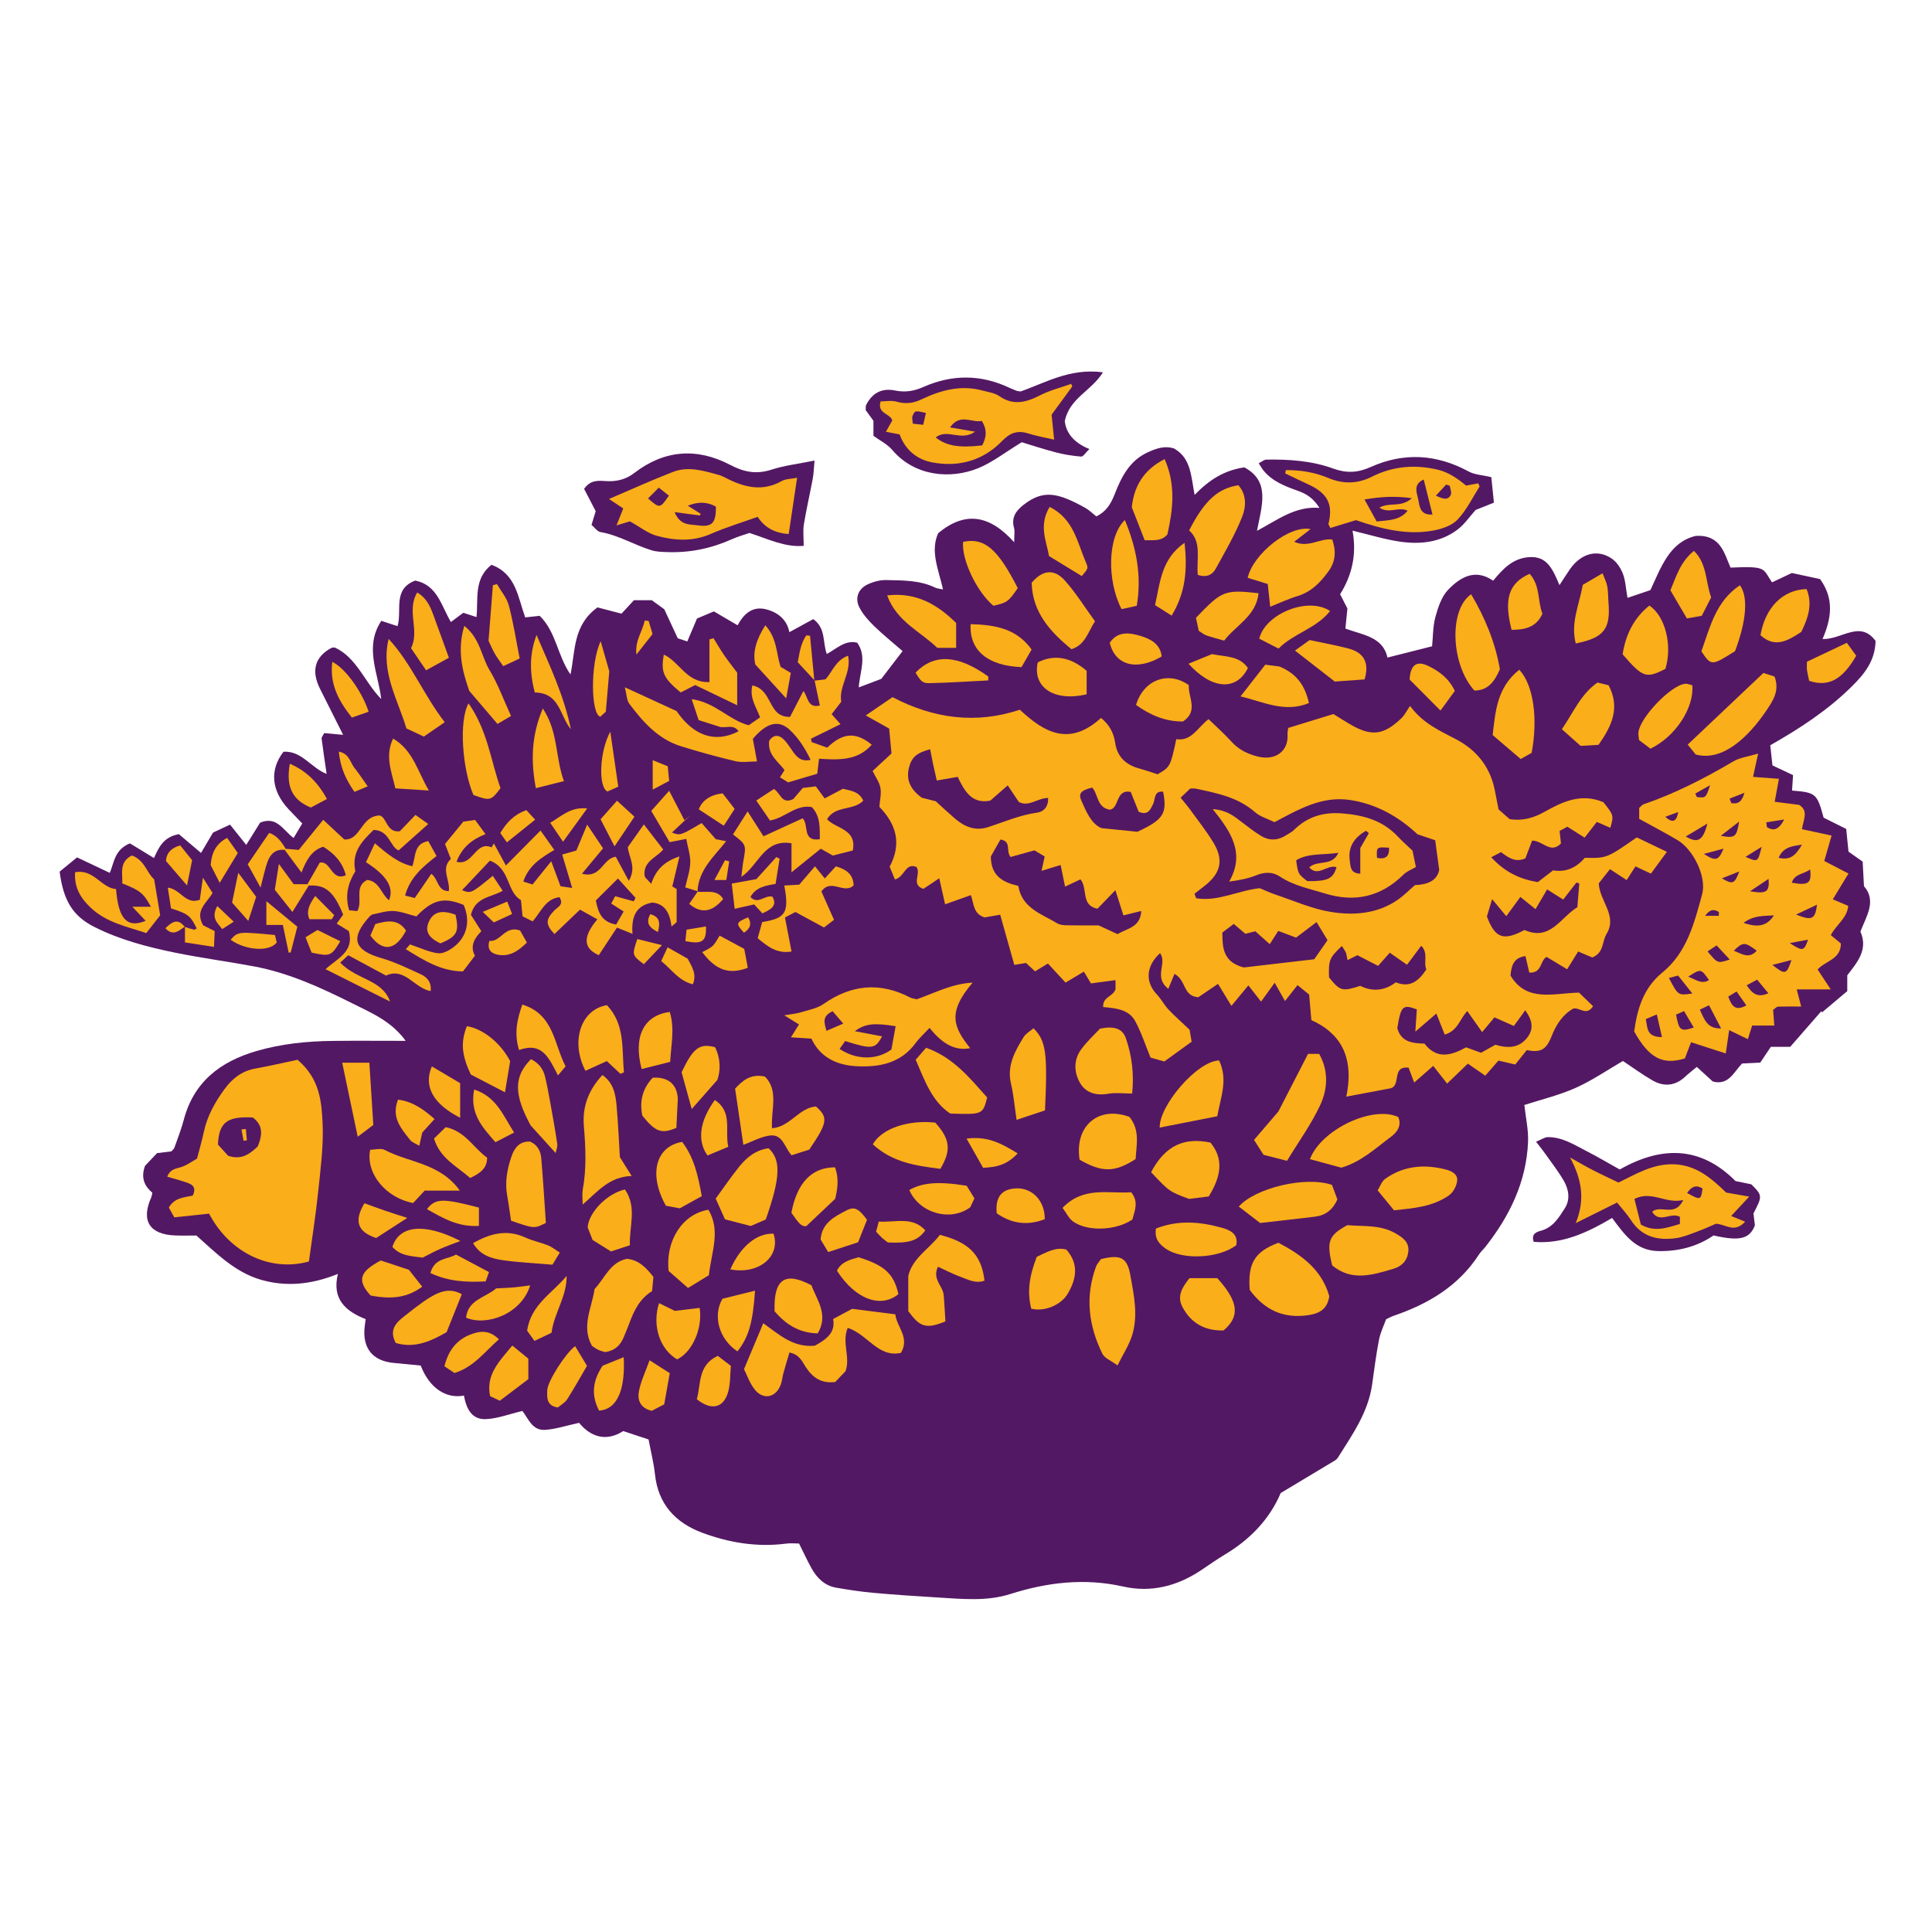 <svg version="1.1" id="svg" xmlns="http://www.w3.org/2000/svg" xmlns:xlink="http://www.w3.org/1999/xlink" x="0px" y="0px"
	 width="200px" height="200px" viewBox="0 0 200 200" enable-background="new 0 0 200 200" xml:space="preserve">
<g>
	<path class="stroke" fill="#531863"  d="M192.957,91.734c-0.054-1.01-0.098-1.832-0.134-2.538c-0.611-0.431-1.06-0.748-1.465-1.033
		c-0.081-0.798-0.154-1.512-0.24-2.352c-0.79-0.395-1.566-0.782-2.34-1.168c-0.672-2.491-0.805-2.608-3.265-2.803
		c0.03-0.479,0.062-0.957,0.103-1.601c-0.666-0.314-1.352-0.636-2.134-1.004c-0.067-0.633-0.144-1.336-0.224-2.086
		c3.068-1.742,5.96-3.632,8.445-6.093c1.302-1.288,2.41-2.641,2.456-4.709c-1.621-2.191-3.513-0.118-5.492-0.195
		c0.911-2.102,1.239-4.141-0.254-6.205c-0.94-0.203-1.968-0.426-2.921-0.631c-0.764,0.361-1.414,0.667-2.054,0.97
		c-0.985-1.461-0.509-1.691-4.293-1.527c-0.66-1.468-0.995-3.416-3.581-3.286c-2.721,0.627-3.597,3.22-4.713,5.613
		c-0.782,0.266-1.543,0.524-2.372,0.805c-0.176-0.989-0.206-1.793-0.479-2.505c-0.226-0.585-0.638-1.206-1.143-1.555
		c-1.485-1.026-3.193-0.547-4.341,1.099c-0.327,0.47-0.63,0.957-1.079,1.641c-0.705-1.654-1.274-3.027-3.15-2.896
		c-1.67,0.117-2.692,1.194-3.713,2.438c-1.879-1.288-3.408-0.353-4.65,0.924c-0.688,0.709-1.055,1.824-1.327,2.82
		c-0.273,0.996-0.249,2.073-0.347,3.045c-1.539,0.389-3.035,0.768-4.621,1.169c-0.466-2.18-2.621-2.344-4.354-3.004
		c0.081-0.798,0.146-1.458,0.209-2.073c-0.259-0.505-0.486-0.951-0.757-1.48c1.238-1.967,1.738-4.144,1.285-6.579
		c1.782,0.422,3.334,0.909,4.922,1.138c2.087,0.3,4.163,0.08,5.917-1.225c0.745-0.553,1.288-1.375,1.911-2.06
		c0.568-0.228,1.13-0.45,1.889-0.754c-0.092-0.895-0.18-1.744-0.272-2.642c-0.89-0.212-1.707-0.238-2.351-0.587
		c-3.327-1.806-6.728-1.994-10.147-0.454c-1.339,0.604-2.529,0.641-3.866,0.154c-2.233-0.812-4.576-0.966-6.932-0.927
		c-0.229,0.004-0.455,0.217-0.778,0.382c0.205,0.315,0.33,0.552,0.498,0.755c0.932,1.134,2.259,1.631,3.571,2.099
		c0.871,0.311,1.572,0.75,2.217,1.761c-2.504-0.198-4.281,1.215-6.469,2.377c0.521-2.669,1.381-5.125-1.306-6.571
		c-2.106,0.309-3.634,1.292-5.149,2.848c-0.381-1.955-0.36-3.815-2.154-4.816c-0.928-0.285-1.78-0.011-2.688,0.405
		c-1.92,0.877-2.749,2.592-3.441,4.356c-0.391,0.997-0.861,1.776-1.887,2.285c-0.381-0.295-0.739-0.658-1.166-0.894
		c-2.79-1.542-4.29-1.911-6.338-0.333c-0.835,0.644-1.318,1.333-1.019,2.43c0.087,0.314,0.015,0.671,0.015,1.471
		c-2.551-2.836-5.064-3.253-7.867-0.942c-0.846,1.866,0.033,3.77,0.499,5.825c-0.392-0.084-0.61-0.089-0.792-0.178
		c-1.614-0.786-3.364-0.751-5.086-0.791c-0.644-0.015-1.342,0.173-1.929,0.451c-0.979,0.465-1.343,1.425-0.844,2.396
		c0.369,0.721,0.95,1.364,1.539,1.936c0.944,0.914,1.973,1.741,2.927,2.57c-0.771,1.006-1.447,1.888-2.203,2.875
		c-0.645,0.244-1.4,0.53-2.334,0.884c0.117-1.686,0.863-3.186-0.16-4.628c-1.235-0.31-2.112,0.609-3.152,1.172
		c-0.449-1.244-0.07-2.643-1.395-3.613c-0.799,0.437-1.65,0.9-2.478,1.352c-0.222-1.21-1.09-2.017-2.37-2.356
		c-1.501-0.397-2.379,0.527-2.989,1.644c-0.906-0.531-1.7-0.996-2.452-1.438c-0.678,0.285-1.185,0.499-1.749,0.737
		c-0.325,0.77-0.646,1.527-1.004,2.372c-0.396-0.129-0.749-0.244-0.989-0.323c-0.5-1.077-0.945-2.038-1.393-3.005
		c-0.458-0.332-0.906-0.659-1.295-0.94c-0.688,0-1.291,0-1.846,0c-0.516,0.558-0.965,1.041-1.29,1.393
		c-0.974-0.253-1.798-0.469-2.481-0.647c-2.552,1.83-2.292,4.515-2.798,6.943c-1.353-1.933-1.479-4.408-3.188-6.071
		c-0.536,0.057-1.008,0.108-1.5,0.161c-0.767-2.106-0.944-4.506-3.494-5.444c-1.844,1.457-1.354,3.487-1.548,5.413
		c-0.511-0.167-0.957-0.312-1.365-0.445c-0.462,0.343-0.848,0.63-1.285,0.955c-1.009-1.703-1.407-3.838-3.693-4.29
		c-2.366,0.904-1.341,3.06-1.831,4.719c-0.506-0.166-1.01-0.331-1.68-0.55c-1.798,2.728-0.307,5.42-0.01,8.095
		c-1.747-1.784-2.541-4.312-4.824-5.341c-0.219,0.026-0.281,0.019-0.326,0.042c-1.72,0.929-2.122,2.368-1.186,4.235
		c0.778,1.555,1.561,3.11,2.392,4.769c-0.815-0.074-1.404-0.127-1.965-0.178c-0.13,0.274-0.278,0.433-0.261,0.57
		c0.154,1.207,0.338,2.411,0.518,3.651c-1.609-0.615-2.584-2.418-4.465-2.292c-1.467,1.892-1.247,4.055,0.527,5.95
		c0.452,0.481,0.915,0.954,1.416,1.478c-0.323,0.542-0.59,0.985-0.898,1.501c-1.104-0.832-1.743-2.297-3.463-1.591
		c-0.413,0.663-0.869,1.395-1.438,2.305c-0.626-0.785-1.139-1.428-1.676-2.1c-0.773,0.362-1.316,0.617-1.76,0.824
		c-0.459,0.778-0.85,1.438-1.244,2.108c-0.887-0.752-1.67-1.416-2.291-1.944c-1.676,0.296-2.125,1.5-2.582,2.472
		c-0.992-0.605-1.818-1.109-2.489-1.519c-1.599,0.651-1.64,2.019-2.083,3.056c-1.18-0.558-2.262-1.07-3.389-1.605
		c-0.743,0.611-1.324,1.086-1.802,1.477c0.379,2.998,1.376,4.605,3.585,5.72c2.662,1.347,5.539,2.091,8.441,2.682
		c2.683,0.545,5.402,0.904,8.093,1.407c3.61,0.675,6.924,2.197,10.174,3.824c1.947,0.975,4.039,1.828,5.527,3.883
		c-2.625,0-5.063-0.021-7.504,0.005c-2.692,0.028-5.357,0.294-7.958,1.054c-3.736,1.092-6.486,3.198-7.516,7.145
		c-0.254,0.971-0.629,1.912-0.965,2.859c-0.052,0.145-0.206,0.252-0.314,0.378c-0.504,0.062-0.994,0.122-1.481,0.182
		c-0.483,0.513-0.942,0.998-1.246,1.32c-0.479,1.319,0.02,2.151,0.761,2.781c-0.055,0.245-0.062,0.361-0.105,0.459
		c-1.097,2.437-0.195,3.874,2.505,3.965c0.725,0.025,1.448,0.004,2.158,0.004c2.044,1.815,3.967,3.775,6.618,4.56
		c2.622,0.776,5.258,0.536,8.033-0.586c-0.65,2.639,0.838,3.877,2.872,4.684c-0.044,0.347-0.073,0.563-0.1,0.779
		c-0.259,2.206,0.81,3.547,2.994,3.752c0.942,0.089,1.886,0.182,2.804,0.271c0.893,2.297,2.574,3.465,4.479,3.109
		c0.226,1.278,0.764,2.495,2.243,2.439c1.232-0.047,2.449-0.528,3.8-0.846c0.592,0.71,0.991,2.03,2.315,1.957
		c1.123-0.062,2.226-0.441,3.559-0.728c1.155,1.406,2.754,2.018,4.572,0.853c0.935,0.31,1.729,0.574,2.622,0.869
		c0.244,1.3,0.539,2.444,0.662,3.607c0.328,3.085,2.114,5.009,4.876,6.043c2.8,1.046,5.715,1.522,8.725,1.128
		c0.432-0.057,0.875-0.007,1.317-0.007c0.438,0.877,0.829,1.739,1.288,2.563c0.566,1.014,1.361,1.803,2.553,2.009
		c1.267,0.219,2.542,0.415,3.824,0.53c2.224,0.2,4.454,0.352,6.684,0.484c2.514,0.148,5.061,0.423,7.502-0.353
		c3.859-1.225,7.707-1.68,11.719-0.777c2.854,0.643,5.548-0.041,7.992-1.656c0.839-0.555,1.658-1.146,2.521-1.662
		c2.611-1.56,4.624-3.654,5.777-6.368c1.929-1.154,3.747-2.24,5.562-3.335c0.141-0.084,0.279-0.203,0.366-0.34
		c1.486-2.365,3.118-4.663,3.531-7.532c0.224-1.551,0.411-3.108,0.713-4.643c0.155-0.793,0.527-1.545,0.736-2.136
		c0.405-0.191,0.551-0.28,0.707-0.333c3.626-1.226,6.794-3.09,8.929-6.401c0.18-0.279,0.445-0.504,0.65-0.768
		c2.509-3.189,4.229-6.721,4.409-10.833c0.057-1.255-0.241-2.526-0.382-3.846c1.732-0.562,3.584-1.001,5.293-1.763
		c1.714-0.764,3.284-1.85,4.91-2.793c1.011,0.671,2,1.402,3.06,2.011c1.188,0.684,2.355,0.581,3.395-0.393
		c0.358-0.334,0.749-0.632,1.194-1.004c0.587,0.537,1.113,1.019,1.65,1.509c1.647,0.446,2.186-0.99,3.036-1.861
		c0.641-0.031,1.243-0.061,1.88-0.091c0.385-0.573,0.75-1.117,1.098-1.636c0.727,0,1.384,0,2.006,0
		c1.114-1.276,2.165-2.479,3.216-3.683c0.026,0.038,0.056,0.076,0.083,0.113c0.914-0.77,1.829-1.54,2.607-2.197
		c0-0.753,0-1.197,0-1.636c1.036-1.349,2.184-2.65,1.361-4.529C193.218,94.827,194.284,93.254,192.957,91.734z"/>
	<path class="stroke" fill="#531863"  d="M61.234,54.337c0.331,0.28,0.593,0.684,0.913,0.738c1.887,0.323,3.514,1.346,5.311,1.893
		c0.524,0.159,1.104,0.168,1.66,0.186c2.324,0.078,4.542-0.386,6.665-1.343c0.604-0.272,1.254-0.447,1.801-0.638
		c1.913,0.607,3.647,1.505,5.614,1.334c0-0.9-0.089-1.577,0.018-2.223c0.262-1.589,0.627-3.161,0.922-4.746
		c0.102-0.56,0.113-1.136,0.182-1.862c-1.754,0.358-3.149,0.515-4.457,0.942c-1.56,0.509-2.842,0.259-4.294-0.502
		c-3.414-1.79-6.794-1.551-9.903,0.845c-0.901,0.695-1.889,0.916-2.986,0.839c-0.787-0.055-1.58-0.11-2.213,0.808
		c0.373,0.715,0.775,1.491,1.198,2.307C61.537,53.335,61.396,53.801,61.234,54.337z"/>
	<path class="stroke" fill="#531863"  d="M181.29,122.598c-0.538-0.11-1.082-0.221-1.629-0.333c-3.622-3.647-7.661-3.648-11.99-1.199
		c-1.162-0.648-2.253-1.301-3.382-1.877c-1.285-0.654-2.526-1.483-4.044-1.474c-0.356,0.002-0.712,0.265-1.234,0.475
		c0.439,0.572,0.716,0.909,0.967,1.265c0.642,0.911,1.33,1.795,1.891,2.754c0.526,0.902,0.71,1.947,0.119,2.874
		c-0.619,0.971-1.234,1.999-2.504,2.332c-0.465,0.122-0.995,0.355-0.713,1.14c2.958,0.252,5.51-0.935,8.112-2.471
		c1.307,1.738,2.423,3.389,4.807,3.429c2.15,0.036,4.064-0.5,5.696-1.62c2.714,0.619,3.738,0.367,4.281-1.048
		c-0.042-0.358-0.097-0.796-0.149-1.233C182.459,123.821,182.454,123.745,181.29,122.598z"/>
	<path class="stroke" fill="#531863"  d="M90.418,43.557c0,0.474,0,0.971,0,1.56c0.646,0.472,1.424,0.848,1.937,1.451c2.394,2.819,6.135,3.031,8.91,1.899
		c1.463-0.597,2.749-1.62,4.506-2.688c0.873,0.264,2.189,0.702,3.528,1.052c0.854,0.224,1.739,0.367,2.619,0.434
		c0.216,0.016,0.464-0.409,0.855-0.781c-1.685-0.672-2.435-1.75-2.548-2.909c0.531-2.405,2.732-3.071,3.952-5.035
		c-3.466-0.454-6.017,1.126-8.526,1.982c-0.266-0.036-0.324-0.033-0.375-0.053c-0.259-0.103-0.521-0.201-0.773-0.32
		c-2.964-1.411-5.961-1.399-8.926-0.084c-0.976,0.432-1.871,0.572-2.909,0.362c-1.396-0.282-2.374,0.254-3.008,1.502
		c-0.068,0.136-0.027,0.327-0.039,0.535C89.87,42.804,90.13,43.163,90.418,43.557z"/>
</g>
<path fill-rule="evenodd" clip-rule="evenodd" fill="#faae19" class="fill" d="M149.804,112.173c-0.626-0.801-0.998-1.279-1.436-1.836
	c-0.735,0.646-1.291,1.131-1.973,1.729c-0.232-0.619-0.398-1.063-0.577-1.542c-1.781-0.196-0.761,1.809-1.846,2.132
	c-1.481,0.279-3.04,0.573-4.605,0.867c0.893-4.283-0.776-6.656-3.616-7.918c-0.068-0.806-0.141-1.637-0.228-2.646
	c-0.321-0.263-0.738-0.603-1.202-0.982c-0.403,0.51-0.73,0.925-1.302,1.648c-0.373-0.667-0.677-1.206-1.063-1.895
	c-0.616,0.852-0.993,1.377-1.412,1.956c-0.45-0.576-0.85-1.088-1.314-1.682c-0.574,0.697-1.076,1.302-1.753,2.122
	c-0.557-0.915-0.972-1.594-1.388-2.277c-0.796,0.54-1.514,1.028-2.045,1.387c-1.623-0.135-1.197-1.718-2.459-2.422
	c-0.192,0.46-0.426,1.024-0.641,1.546c-1.585-1.229-0.072-2.626-0.857-3.69c-1.476,1.349-1.547,2.986-0.328,4.276
	c0.444,0.469,0.746,1.071,1.188,1.542c0.632,0.677,1.334,1.286,2.196,2.105c0.04,0.22,0.123,0.707,0.215,1.245
	c-0.927,0.67-1.82,1.317-2.828,2.045c-0.462-0.128-0.984-0.274-1.425-0.398c-0.552-1.341-0.961-2.621-1.591-3.782
	c-0.674-1.243-2.067-1.332-3.313-1.454c-0.059-1.084,0.968-1.024,1.278-1.834c0-0.139,0-0.502,0-0.952
	c-0.855,0.114-1.609,0.215-2.542,0.34c-0.215-0.356-0.446-0.739-0.736-1.218c-0.684,0.408-1.187,0.709-1.896,1.133
	c-0.552-0.597-1.137-1.229-1.824-1.976c-0.385,0.233-0.832,0.505-1.332,0.812c-0.304-0.281-0.62-0.575-0.936-0.867
	c-0.361,0.06-0.679,0.111-1.212,0.197c-0.483-1.722-0.968-3.441-1.464-5.194c-0.731,0.127-1.215,0.212-1.612,0.282
	c-1.174-0.366-1.104-1.393-1.419-2.31c-0.844,0.3-1.671,0.594-2.67,0.951c-0.225-0.999-0.389-1.737-0.605-2.694
	c-0.629,0.421-1.146,0.768-1.638,1.096c-1.335-0.432-0.209-1.522-0.716-2.263c-1.167-0.492-1.216,1.043-2.24,1.289
	c-0.174-0.427-0.363-0.892-0.54-1.318c1.279-2.414,0.67-4.409-1.067-6.202c0.05-0.654,0.219-1.328,0.111-1.956
	c-0.098-0.579-0.496-1.106-0.81-1.753c0.605-0.56,1.241-1.151,1.957-1.813c-0.084-0.879-0.165-1.748-0.243-2.577
	c-0.797-0.448-1.462-0.822-2.419-1.36c1.094-0.75,1.979-1.355,2.765-1.892c4.336,2.262,8.682,2.788,13.184,1.302
	c2.425,2.255,5.047,3.911,8.401,0.848c0.809,0.653,1.312,1.507,1.455,2.52c0.219,1.547,1.14,2.352,2.568,2.735
	c0.644,0.174,1.272,0.4,1.835,0.578c1.315-0.769,1.315-0.769,1.938-3.639c1.565,0.256,2.184-1.183,3.339-2.068
	c0.817,0.797,1.646,1.528,2.382,2.343c0.754,0.831,1.686,1.275,2.735,1.534c1.793,0.442,3.167-0.556,3.054-2.271
	c-0.017-0.263,0.056-0.532,0.074-0.696c1.527-0.469,2.944-0.905,4.68-1.439c0.326,0.201,0.98,0.618,1.646,1.015
	c2.253,1.339,3.522,1.21,5.396-0.586c0.314-0.302,0.514-0.723,0.889-1.266c1.389,1.872,3.146,2.588,4.814,3.475
	c2.07,1.1,3.454,2.813,3.943,5.164c0.136,0.656,0.259,1.316,0.405,2.065c0.37,0.327,0.785,0.692,1.157,1.021
	c1.343,0.183,2.447-0.114,3.585-0.755c1.857-1.047,3.814-1.984,6.112-1.007c1.078,1.363,1.078,1.363,0.72,2.652
	c-0.44-0.193-0.864-0.377-1.401-0.611c-0.404,0.518-0.797,1.026-1.266,1.628c-0.595-0.377-1.143-0.725-1.783-1.13
	c-0.231,0.125-0.509,0.274-0.805,0.435c0.053,0.485,0.1,0.908,0.143,1.302c-1.112,1.116-1.854-0.303-2.988-0.299
	c-0.218,0.575-0.459,1.21-0.696,1.835c-1.008,0.456-1.751-0.051-2.522-0.644c-0.276,0.145-0.553,0.29-1.012,0.529
	c1.381,1.525,2.959,2.273,4.818,2.576c0.557-0.427,1.037-0.796,1.583-1.215c1.334,0.23,2.454-0.309,3.279-1.3
	c2.276,0.046,2.276,0.046,5.384-2.114c0.965,0.463,2.042,0.979,3.118,1.496c-0.615,0.838-1.1,1.498-1.655,2.255
	c-0.461-0.217-0.942-0.443-1.6-0.752c-0.267,0.419-0.548,0.857-0.908,1.42c-0.53-0.347-1.062-0.694-1.729-1.131
	c-0.425,0.536-0.821,1.039-1.162,1.472c0.101,1.878,1.963,3.343,0.805,5.236c-0.477,0.777-0.25,1.957-1.478,2.432
	c-0.412-0.173-0.903-0.381-1.458-0.615c-0.336,0.542-0.676,1.091-1.14,1.839c-0.767-0.461-1.443-0.869-2.133-1.284
	c-0.686,0.391-0.461,1.719-1.788,1.625c-0.121-0.522-0.248-1.075-0.393-1.703c-1.174,0.149-1.457,0.911-1.549,2.013
	c1.673,2.788,4.396,1.831,7.091,1.765c0.418,0.404,0.946,0.917,1.455,1.409c-0.706,1.049-1.327,0.109-2.045,0.242
	c-1.074,0.607-1.762,1.625-2.249,2.867c-0.559,1.426-1.161,1.713-2.571,1.435c-0.364,0.458-0.746,0.933-1.192,1.49
	c-0.564-0.131-1.141-0.265-1.738-0.405c-0.444,0.506-0.866,0.991-1.365,1.562c-0.646-0.448-1.181-0.819-1.802-1.248
	C151.287,110.746,150.614,111.395,149.804,112.173z M123.653,92.518c0.055,0.156,0.113,0.312,0.168,0.468
	c2.246,0.375,4.293-0.792,6.592-1.042c0.458,0.19,1.014,0.459,1.592,0.652c1.9,0.635,3.773,1.478,5.729,1.8
	c2.377,0.392,4.814,0.216,6.929-1.229c0.639-0.438,1.191-1.007,1.812-1.542c1.257-0.036,2.288-0.438,2.511-1.568
	c-0.156-1.159-0.274-2.027-0.414-3.074c-0.54-0.182-1.153-0.388-1.826-0.613c-1.952-1.822-4.227-3.137-6.984-3.554
	c-2.916-0.441-5.298,0.959-7.827,2.293c-0.675-0.336-1.475-0.558-2.036-1.049c-1.774-1.552-3.959-1.959-6.138-2.424
	c-0.159-0.034-0.331-0.004-0.554-0.004c-0.3,0.287-0.61,0.583-0.99,0.946c0.363,0.454,0.688,0.824,0.976,1.221
	c0.819,1.131,1.695,2.23,2.415,3.421c1.076,1.774,0.781,3.129-0.814,4.412C124.418,91.937,124.032,92.224,123.653,92.518z
	 M116.295,94.76c-0.258-0.812-0.497-1.564-0.83-2.609c-0.749,0.775-1.3,1.345-1.856,1.92c-1.756-0.344-0.971-2.094-1.759-3.041
	c-0.546,0.258-1.058,0.499-1.596,0.753c-0.157-0.775-0.299-1.462-0.457-2.239c-0.715,0.219-1.267,0.388-1.979,0.607
	c0.128-0.58,0.218-0.987,0.328-1.487c-0.437-0.265-0.848-0.513-1.054-0.636c-1.014,0.28-1.784,0.494-2.481,0.687
	c-0.52-0.656,0.134-1.63-1.046-1.807c-0.351,0.617-0.72,1.269-0.995,1.751c0.01,2.053,1.272,2.682,2.845,3.048
	c0.37,2.306,2.398,2.893,4.037,3.879c0.271,0.162,0.648,0.193,0.979,0.2c1.166,0.023,2.333,0.009,3.296,0.009
	c0.787,0.363,1.384,0.638,1.963,0.906c1.015-0.616,2.36-0.697,2.453-2.396C117.454,94.475,116.941,94.602,116.295,94.76z
	 M102.519,82.879c-1.929,0.387-2.684-1.012-3.379-2.457c-0.729,0.127-1.369,0.237-2.165,0.376c-0.141-0.618-0.266-1.141-0.377-1.667
	c-0.11-0.517-0.209-1.038-0.312-1.568c-1.443,0.39-1.93,0.852-2.195,1.935c-0.324,1.318,0.23,2.267,1.32,3.079
	c0.405,0.102,0.891,0.224,1.458,0.368c0.601,0.545,1.248,1.154,1.919,1.736c1.019,0.885,2.133,1.393,3.529,0.936
	c1.668-0.546,3.281-1.253,5.051-1.492c0.627-0.084,1.177-0.575,1.131-1.521c-1.076-0.007-2.002,0.971-3.035,0.409
	c-0.354-0.528-0.684-1.021-1.146-1.712C103.697,81.846,103.184,82.295,102.519,82.879z M154.802,108.152
	c1.318,0.399,2.507,0.352,3.361-0.823c0.594-0.813,0.489-1.708-0.27-2.742c-0.367,0.503-0.715,0.982-1.179,1.62
	c-0.671-0.297-1.338-0.592-2.01-0.89c-0.405,0.487-0.782,0.938-1.273,1.527c-0.551-0.781-1.012-1.435-1.538-2.179
	c-0.782,0.812-0.968,2.043-2.336,2.434c-0.273-0.69-0.539-1.359-0.864-2.178c-0.685,0.589-1.271,1.093-2.177,1.874
	c0.072-1.064,0.113-1.691,0.154-2.301c-1.457-0.551-1.65-0.36-2.021,1.935c0.386,1.446,1.56,1.572,2.814,1.606
	c1.28,1.672,2.786,1.225,4.306,0.386c0.532,0.193,1.047,0.379,1.551,0.561C153.81,108.708,154.247,108.463,154.802,108.152z
	 M128.757,100.152c2.301-0.269,4.736-0.552,7.293-0.85c0.447-0.643,0.915-1.313,1.377-1.975c-0.392-0.646-0.727-1.195-1.137-1.873
	c-0.729,0.551-1.367,1.034-2.123,1.607c-0.551-0.207-1.197-0.448-1.842-0.69c-0.311,0.482-0.568,0.88-0.881,1.367
	c-0.547-0.486-0.995-0.886-1.493-1.331c-0.324,0.082-0.681,0.172-1.03,0.261c-0.416-0.355-0.788-0.671-1.203-1.025
	c-0.435,0.329-0.821,0.624-1.181,0.896C126.544,98.13,126.607,99.589,128.757,100.152z M142.66,99.986
	c-0.843-0.435-1.5-0.772-2.141-1.102c-0.334,0.166-0.645,0.319-1.028,0.508c-0.074-0.36-0.087-0.588-0.171-0.786
	c-0.102-0.233-0.267-0.44-0.414-0.674c-1.292,1.222-1.385,1.458-1.323,3.253c1.158,1.416,1.354,1.471,3.232,0.87
	c1.225,0.619,2.501,0.531,3.679-0.364c1.485,0.602,2.37-0.147,3.163-1.339c-0.335-0.727,0.244-1.688-0.535-2.442
	c-0.506,0.676-0.966,1.293-1.468,1.963c-0.729-0.511-1.262-0.883-1.783-1.248C143.497,99.045,143.169,99.413,142.66,99.986z
	 M161.823,93.122c-0.637-0.401-1.136-0.715-1.666-1.05c-0.42,0.714-0.789,1.344-1.199,2.044c-0.64-0.515-1.1-0.884-1.572-1.264
	c-0.506,0.695-0.961,1.316-1.455,1.992c-0.557-0.668-0.945-1.137-1.467-1.766c-0.25,0.829-0.408,1.351-0.541,1.794
	c0.844,2.26,1.715,2.565,3.889,1.4c2.686,1.196,3.739-1.321,5.475-2.353c0.074-0.902,0.138-1.683,0.201-2.465
	c-0.098-0.031-0.197-0.063-0.296-0.095C162.768,91.904,162.345,92.448,161.823,93.122z M120.407,81.958
	c-0.964-0.109-0.799,0.76-1.022,1.239c-0.309,0.657-0.575,1.244-1.513,0.831c-0.272-0.682-0.555-1.39-0.822-2.052
	c-1.611-0.301-1.145,1.737-2.19,1.844c-1.343-0.257-1.159-1.608-1.796-2.288c-1.137,0.271-1.461,0.593-1.121,1.352
	c0.514,1.153,1.006,2.382,2.079,2.845c1.397,0.14,2.549,0.256,3.724,0.374C120.429,84.859,120.843,84.221,120.407,81.958z"/>
<path fill-rule="evenodd" clip-rule="evenodd" fill="#faae19" class="fill" d="M188.159,100.361c0.445,0.68,0.794,1.209,1.354,2.059
	c-1.378,0-2.366,0-3.518,0c0.192,0.737,0.325,1.242,0.464,1.777c-0.868,0-1.635-0.014-2.399,0.011
	c-0.141,0.005-0.274,0.172-0.506,0.328c0.037,0.497,0.076,1.033,0.121,1.632c-0.746,0-1.487,0-2.294,0
	c-0.155,0.494-0.282,0.902-0.441,1.406c-0.58-0.28-1.15-0.554-1.938-0.933c-0.12,0.829-0.22,1.502-0.352,2.413
	c-1.219-0.395-2.344-0.757-3.592-1.162c-0.238,0.621-0.445,1.162-0.644,1.681c-2.313,0.701-3.7-0.035-5.245-2.796
	c0.316-2.308,0.944-4.491,2.927-6.109c2.536-2.069,3.299-5.125,4.105-8.077c0.499-1.83-0.916-4.66-2.554-5.629
	c-1.235-0.732-2.513-1.397-3.958-2.196c0-0.214,0-0.688,0-1.125c0.181-0.16,0.287-0.322,0.431-0.372
	c3.294-1.127,6.364-2.712,9.357-4.473c0.645-0.377,1.459-0.464,2.523-0.784c-0.205,0.936-0.348,1.589-0.526,2.411
	c0.862,0.064,1.706,0.126,2.681,0.199c-0.148,0.808-0.273,1.489-0.439,2.377c0.904,0.115,1.703,0.216,2.528,0.321
	c1.02,0.627,0.419,1.557,0.299,2.518c0.995,0.214,1.933,0.417,3.062,0.659c-0.28,0.974-0.504,1.753-0.756,2.632
	c0.771,0.4,1.563,0.811,2.507,1.301c-0.6,0.985-1.078,1.772-1.625,2.67c0.587,0.249,1.074,0.454,1.597,0.676
	c-0.104,1.274-1.242,1.937-1.802,3.032c0.367,0.303,0.732,0.604,1.043,0.861C190.562,99.344,188.954,99.455,188.159,100.361z
	 M172.045,107.358c-0.201-0.889-0.351-1.546-0.532-2.344c-0.473,0.2-0.786,0.332-1.141,0.481
	C170.562,106.387,170.422,107.369,172.045,107.358z M172.766,101.241c0.955,1.825,0.956,1.825,2.423,1.602
	c-0.511-0.644-0.977-1.229-1.472-1.855C173.409,101.069,173.158,101.136,172.766,101.241z M175.964,104.522
	c0.481,1.023,0.754,1.98,2.203,1.94c-0.472-0.907-0.844-1.621-1.248-2.401C176.562,104.232,176.331,104.344,175.964,104.522z
	 M180.493,95.532c1.535,0.546,2.449,0.296,3.142-0.771C182.568,94.827,181.563,94.743,180.493,95.532z M176.767,98.488
	c1.044,1.259,1.044,1.259,2.296,0.839c-0.485-0.521-0.913-0.981-1.362-1.461C177.294,98.138,177.081,98.28,176.767,98.488z
	 M176.751,85.256c-0.908,0.542-1.539,0.918-2.241,1.338C175.747,87.328,176.29,87.042,176.751,85.256z M173.506,105.031
	c0.301,1.66,0.477,1.792,1.832,1.337c-0.335-0.565-0.656-1.109-1.005-1.699C173.954,104.834,173.721,104.937,173.506,105.031z
	 M181.899,101.414c-0.387,0.208-0.689,0.369-1.082,0.581c0.563,0.829,1.086,1.333,2.243,0.828
	C182.63,102.3,182.294,101.892,181.899,101.414z M186.543,87.445c-1.177,0.143-2.001,0.335-2.417,1.36
	C185.222,89.03,185.772,88.741,186.543,87.445z M181.853,98.421c-1.209-0.924-1.434-0.929-2.368-0.003
	C180.304,98.734,181.045,99.312,181.853,98.421z M187.382,89.997c-0.629,0.511-1.586,0.416-1.898,1.38
	C187.193,91.693,187.567,91.439,187.382,89.997z M178.911,103.166c0.357,1.024,0.762,1.528,1.871,0.912
	c-0.373-0.531-0.672-0.956-1.011-1.438C179.434,102.845,179.216,102.978,178.911,103.166z M174.761,101.107
	c0.842,0.312,1.399,0.831,2.152,0.349C176.084,100.265,176.074,100.263,174.761,101.107z M183.479,99.888
	c1.329,1.05,1.465,1.01,1.972-0.506C184.765,99.558,184.216,99.699,183.479,99.888z M185.93,94.676
	c1.652,0.666,1.976,0.489,2.167-1.024C187.417,93.973,186.81,94.26,185.93,94.676z M181.163,92.264
	c1.733,0.294,2.021,0.062,1.919-1.285C182.501,91.368,181.991,91.708,181.163,92.264z M180.698,88.702
	c1.275,0.561,1.275,0.561,1.664-1.037C181.683,88.089,181.19,88.396,180.698,88.702z M178.136,86.525
	c1.488,0.259,1.623,0.142,1.904-1.479C179.383,85.557,178.896,85.935,178.136,86.525z M185.276,97.627
	c1.346,0.877,1.477,0.848,1.894-0.354C186.552,97.388,186.032,97.485,185.276,97.627z M176.386,88.396
	c1.226,0.787,1.516,0.706,2.033-0.544C177.72,88.04,177.116,88.201,176.386,88.396z M178.255,90.926
	c1.112,0.662,1.316,0.58,1.791-0.71C179.391,90.476,178.892,90.674,178.255,90.926z M175.493,82.15
	c0.055,0.12,0.11,0.241,0.166,0.361c0.935,0.097,0.935,0.097,1.366-1.227C176.364,81.658,175.927,81.904,175.493,82.15z
	 M182.846,85.128c0.022,0.166,0.044,0.333,0.066,0.5c0.631,0.382,1.171,0.367,1.791-0.795
	C183.876,84.965,183.36,85.046,182.846,85.128z M179.048,82.673c0.059,0.156,0.118,0.313,0.178,0.469
	c0.572,0.086,1.058,0.004,1.359-1.073C179.903,82.337,179.476,82.505,179.048,82.673z M173.73,84.062
	c-0.392,0.144-0.78,0.287-1.345,0.495C173.201,85.28,173.558,85.013,173.73,84.062z M177.927,94.805
	c0.005-0.129,0.01-0.258,0.015-0.387c-0.455-0.305-0.924-0.339-1.423,0.387C176.989,94.805,177.458,94.805,177.927,94.805z"/>
<path fill-rule="evenodd" clip-rule="evenodd" fill="#faae19" class="fill" d="M29.575,87.867c0.484,0.041,0.97,0.08,1.355,0.112
	c0.865-1.065,1.622-1.995,2.529-3.112c0.815,0.759,1.447,1.348,2.185,2.036c1.723,0.091,1.698-2.417,3.64-2.484
	c0.764,0.131,0.694,1.815,2.107,1.633c0.469-0.489,0.992-1.038,1.617-1.692c0.494,0.35,0.918,0.65,1.324,0.939
	c-1.04,0.929-1.972,1.759-3.064,2.733c-0.881-0.327-0.957-2.101-2.595-2.119c-1.131,1.113-2.318,2.264-1.89,4.277
	c-0.729,1.188-1.109,2.492-0.636,4.042c0.294,0.029,0.588,0.057,0.839,0.082c0.615-1.058-0.386-2.52,1.027-3.224
	c1.273,0.139,1.439,1.469,2.257,2.103c0.542-1.285-0.214-2.558-2.382-3.936c0.273-0.582,0.558-1.188,0.916-1.957
	c1.275,1.081,2.384,2.023,3.874,2.373c0.401-1.051,0.119-2.309,1.656-2.605c0.254,0.459,0.537,0.97,0.857,1.548
	c-1.435,1.118-2.751,2.223-3.257,4.093c0.382,0.097,0.679,0.171,1.004,0.252c0.586-0.858,1.136-1.663,1.711-2.504
	c0.764,0.571,0.617,1.796,1.812,1.788c0.167-1.132-0.874-2.309,0.209-3.325c-0.209-0.54-0.408-1.056-0.602-1.552
	c0.613-0.75,1.201-1.467,1.896-2.315c0.278-0.039,0.707-0.1,1.218-0.173c0.341,0.461,0.661,0.898,1.078,1.467
	c-1.407,0.553-2.441,1.383-3.001,2.863c1.743,0.462,1.937-2.214,3.634-1.491c0.077-0.137,0.154-0.275,0.232-0.412
	c0.381,0.701,0.762,1.4,1.246,2.29c1.406-1.42,2.429-2.452,3.584-3.621c0.549,0.772,0.955,1.346,1.426,2.01
	c-1.375,0.815-2.652,1.614-3.207,3.269c0.347,0.111,0.675,0.218,0.952,0.307c0.62-0.769,1.162-1.442,1.937-2.406
	c0.391,1.047,0.651,1.752,0.962,2.586c0.253,0.038,0.593,0.09,1.209,0.184c-0.38-1.27-0.692-2.31-1.036-3.462
	c0.519-0.147,0.98-0.279,1.467-0.417c0.32-0.769,0.652-1.565,1.118-2.684c0.661,0.985,1.133,1.689,1.646,2.456
	c-0.677,0.815-1.361,1.639-2.181,2.625c1.99,0.535,2.119-1.579,3.498-1.755c0.377,0.698,0.787,1.458,1.346,2.498
	c0.827-1.418,0.03-2.351-0.104-3.485c0.481-0.685,1.035-1.469,1.663-2.359c0.743,0.962,1.338,1.732,2.003,2.592
	c-0.591,0.793-2.096,1.191-1.928,2.7c0.029,0.247,0.354,0.459,0.687,0.859c0.492-1.465,1.348-2.313,2.924-2.839
	c-0.268,1.122-0.481,2.019-0.739,3.105c0.113,0.069,0.346,0.213,0.448,0.276c0,1.135,0,2.143,0,3.427
	c0.063-0.054-0.136,0.115-0.529,0.447c-0.173-1.378-0.655-2.343-1.985-2.478c-1.778,0.318-2.176,1.562-2.057,3.239
	c-0.571-0.23-1.02-0.41-1.607-0.647c-0.616,0.936-1.254,1.901-1.883,2.857c-1.604-0.716-1.688-1.886-0.147-3.713
	c-0.613-0.343-1.187-0.664-1.797-1.004c-0.981,0.938-1.813,1.733-2.646,2.528c-0.933-1.01-0.927-1.478-0.025-2.429
	c0.358-0.375,1.036-0.587,0.548-1.388c-1.465,0.178-1.918,1.531-2.777,2.503c-0.367-0.182-0.698-0.345-1.046-0.518
	c-0.056-0.543-0.104-1.039-0.168-1.684c-1.504-0.845-1.085-3.292-3.214-4.08c-0.959,1.017-1.892,2.002-2.883,3.053
	c0.93,0.36,0.93,0.36,3.184-1.485c0.329,0.498,0.65,0.981,1.025,1.548c-1.191,0.702-2.817,0.618-3.291,2.489
	c0.26,0.407,0.636,0.995,1.081,1.694c-0.656,0.675-1.232,1.504-0.663,2.54c-0.486,0.637-0.889,1.162-1.242,1.626
	c-2.292-0.026-4.031-1.141-5.917-2.302c0.203-0.233,0.391-0.447,0.432-0.494c1.075,0.359,1.972,0.802,2.909,0.917
	c0.521,0.063,1.188-0.313,1.65-0.672c1.369-1.057,1.708-2.717,0.999-4.33c-2.017-0.85-3.224-0.558-4.892,1.186
	c-0.796-0.198-1.588-0.524-2.391-0.558c-0.762-0.031-1.535,0.246-2.188,0.365c-0.15,0.105-0.204,0.13-0.24,0.17
	c-2.063,2.271-1.677,3.513,1.212,4.346c1.384,0.399,2.702,1.044,4.02,1.646c0.668,0.306,1.172,0.818,1.062,1.763
	c-1.705-0.305-2.69-2.509-4.62-1.604c-1.237-0.667-2.409-1.3-3.912-2.109c-0.268,0.246-0.522,0.48-0.83,0.763
	c1.745,1.819,4.328,1.719,5.161,4.032c-2.165-1.085-4.328-2.171-6.683-3.352c1.238-1.12,2.998-1.8,2.416-3.942
	c-0.328-0.202-0.736-0.455-1.256-0.775c0.246-0.342,0.456-0.632,0.669-0.93c-0.97-2.386-1.849-3.128-3.57-3.002
	c-0.044-0.049-0.089-0.098-0.133-0.146c0.428-0.746,0.855-1.492,1.282-2.236c1.182-0.219,1.176,1.972,2.699,1.308
	c-0.359-1.368-1.197-2.245-2.342-2.954c-1.215,0.384-1.754,1.396-2.252,2.67c-0.654-0.881-1.195-1.61-1.735-2.338L29.575,87.867z
	 M63.782,95.708c0.294-0.512,0.536-0.933,0.778-1.35c-0.456-0.291-0.84-0.538-1.286-0.824c0.187-0.348,0.309-0.575,0.407-0.758
	c0.69,0.19,1.306,0.359,1.921,0.528c0.062-0.121,0.123-0.241,0.187-0.362c-0.565-0.621-1.13-1.241-1.821-2
	c-0.895,0.89-1.624,1.614-2.287,2.274C61.933,94.528,62.311,95.446,63.782,95.708z"/>
<path fill-rule="evenodd" clip-rule="evenodd" fill="#faae19" class="fill" d="M30.798,109.707c2.33,1.969,2.504,4.394,2.601,6.695
	c0.095,2.32-0.223,4.667-0.464,6.991c-0.255,2.43-0.639,4.846-0.955,7.192c-3.837,1.094-8.125-0.747-10.337-4.949
	c-1.159,0.123-2.355,0.251-3.603,0.384c-0.225-0.408-0.398-0.721-0.561-1.015c0.596-1.039,1.608-1.043,2.473-1.235
	c0.482-1.028-0.226-1.224-0.869-1.435c-0.561-0.185-1.133-0.334-1.771-0.521c0.349-0.888,1.018-0.831,1.561-1.038
	c0.557-0.213,1.056-0.575,1.523-0.84c0.256-0.993,0.514-1.849,0.694-2.719c0.353-1.681,1.175-3.138,2.167-4.492
	c0.772-1.054,1.763-1.846,3.122-2.096C27.899,110.349,29.407,110,30.798,109.707z M26.167,115.682
	c-2.659-0.135-3.501,0.5-3.605,2.801c0.344,0.38,0.746,0.825,1.051,1.162c1.432,0.483,2.272-0.227,3.061-0.956
	C27.177,117.504,27.25,116.474,26.167,115.682z"/>
<path fill-rule="evenodd" clip-rule="evenodd" fill="#faae19" class="fill" d="M84.3,70.465c0.382-0.047,0.766-0.094,1.158-0.143
	c0.726-0.802,1.051-1.986,2.337-2.444c0.368,1.772-0.99,3.154-0.707,4.765c-0.329,0.426-0.634,0.817-0.997,1.287
	c0.285,0.322,0.556,0.628,0.918,1.039c-1.07,0.526-2.062,1.014-3.055,1.502c0.021,0.115,0.041,0.231,0.063,0.348
	c0.548,0.195,1.095,0.391,1.618,0.578c1.612-1.56,2.961-1.655,4.606-0.306c-1.456,1.672-3.421,1.585-5.455,1.453
	c-0.074,0.625-0.13,1.094-0.184,1.552c-0.949,0.281-1.896,0.562-3.017,0.895c-0.167-0.104-0.491-0.304-0.845-0.522
	c0.161-0.255,0.296-0.468,0.475-0.749c-0.659-0.898-1.787-1.585-1.586-3.047c0.453-0.649,1.021-0.655,1.59-0.038
	c0.339,0.367,0.599,0.807,0.895,1.212c0.404,0.557,0.852,1.029,1.801,0.811c-0.593-1.218-1.265-2.278-2.183-3.123
	c-1.139-1.048-2.377-0.73-3.798,0.952c0.118,0.641,0.257,1.39,0.431,2.339c-0.807,0-1.546,0.133-2.217-0.025
	c-1.901-0.449-3.792-0.969-5.658-1.55c-2.357-0.735-3.92-2.506-5.342-4.393c-0.279-0.369-0.271-0.954-0.465-1.711
	c1.927,0.887,3.522,1.62,5.354,2.463c1.751,2.55,3.971,3.358,6.417,2.092c-0.528-0.794-1.347-0.272-1.974-0.471
	c-0.686-0.219-1.369-0.438-2.157-0.688c-0.226-0.676-0.438-1.317-0.721-2.163c2.423,0.316,3.811,2.139,5.899,2.699
	c0.354-0.245,0.753-0.52,1.184-0.818c-0.396-1.07-1.122-2.007-0.803-3.306c1.074,0.219,1.465,1.036,1.873,1.792
	c0.411,0.76,0.811,1.481,2.029,1.468c0.428-0.829,0.891-1.726,1.379-2.674c0.479,0.519,0.393,1.822,1.707,1.495
	c-0.191-0.907-0.369-1.753-0.546-2.598L84.3,70.465z"/>
<path fill-rule="evenodd" clip-rule="evenodd" fill="#faae19" class="fill" d="M100.688,101.721c-2.705,3.154-1.931,4.674-0.256,6.787
	c-1.486,0.286-2.816-0.356-4.204-2.102c-0.499,0.537-1.038,1.017-1.455,1.586c-1.541,2.103-3.815,2.507-6.122,2.382
	c-1.918-0.104-3.727-0.844-4.653-2.855c-0.694-0.044-1.347-0.086-2.122-0.135c0.297-0.475,0.539-0.862,0.834-1.334
	c-0.475-0.295-0.873-0.541-1.523-0.944c0.771-0.135,1.26-0.171,1.715-0.311c0.796-0.243,1.68-0.395,2.338-0.854
	c2.887-2.024,5.847-2.308,8.984-0.675c0.192,0.1,0.428,0.113,0.686,0.177C96.758,102.79,98.548,101.83,100.688,101.721z
	 M86.913,108.584c1.738,1.162,3.85,1.169,5.365,0.061c0.133-0.739,0.285-1.574,0.438-2.413c-2.236-0.357-3.16-0.271-4.221,0.517
	c1.079,0.204,1.932,0.366,2.816,0.533c-0.697,1.326-1.041,1.361-3.822,0.486C87.327,107.999,87.149,108.25,86.913,108.584z
	 M86.194,104.68c-1.087,0.518-0.895,1.125-0.637,2.035c0.582-0.252,1.053-0.456,1.735-0.752
	C86.814,105.403,86.519,105.057,86.194,104.68z"/>
<path fill-rule="evenodd" clip-rule="evenodd" fill="#faae19" class="fill" d="M133.112,48.664c1.516-0.013,2.992,0.229,4.398,0.817
	c1.539,0.643,3.006,0.624,4.523-0.142c2.183-1.101,4.531-1.275,6.873-0.699c1.035,0.254,1.976,0.891,2.868,1.63
	c0.421-0.079,0.841-0.159,1.243-0.235c0.066,0.16,0.169,0.294,0.139,0.344c-0.736,1.162-1.348,2.444-2.28,3.42
	c-0.597,0.623-1.638,0.97-2.535,1.129c-2.715,0.483-5.313-0.161-7.967-1.084c-0.807,0.247-1.744,0.534-2.658,0.813
	c-0.116-0.257-0.211-0.362-0.192-0.439c0.498-2.019-0.088-3.156-2.098-4.078c-0.802-0.368-1.593-0.755-2.387-1.133
	C133.062,48.893,133.087,48.778,133.112,48.664z M142.51,53.982c1.353-0.145,2.411-0.122,3.207-1.112
	c-0.938-0.468-1.911,0.369-2.921-0.321c1.082-0.604,2.251,0.042,3.36-0.979c-1.79-0.236-3.201-0.155-4.903,0.136
	C141.761,52.625,142.118,53.273,142.51,53.982z M148.291,53.259c-0.329-1.31-0.614-2.443-0.909-3.619
	c-1.212,0.535-0.64,1.497-0.521,2.287C146.966,52.617,147.166,53.356,148.291,53.259z M148.645,51.307
	c0.736,0.35,1.237,0.513,1.536-0.069c0.122-0.239-0.057-0.631-0.098-0.952c-0.127-0.041-0.252-0.082-0.379-0.123
	C149.383,50.51,149.062,50.857,148.645,51.307z"/>
<path fill-rule="evenodd" clip-rule="evenodd" fill="#faae19" class="fill" d="M79.013,136.982c1.619,1.156,3.128,2.562,5.352,2.319
	c1.132-0.632,2.152-1.313,1.879-2.756c0.808-0.434,1.485-0.796,1.966-1.055c1.588,0.202,3.001,0.381,4.479,0.569
	c0.097,1.245,1.531,2.394,0.575,3.991c-2.372,0.521-3.442-1.933-5.508-2.587c-0.641,1.513,0.306,3.042-0.228,4.48
	c-0.375,0.396-0.75,0.791-1.064,1.12c-1.482,0.188-2.372-0.502-3.05-1.544c-0.39-0.6-0.656-1.301-1.691-1.508
	c-0.211,0.72-0.429,1.426-0.624,2.139c-0.104,0.375-0.131,0.775-0.259,1.14c-0.479,1.374-1.795,1.689-2.7,0.566
	c-0.539-0.668-0.822-1.54-1.121-2.121C77.737,140.027,78.351,138.562,79.013,136.982z"/>
<path fill-rule="evenodd" clip-rule="evenodd" fill="#faae19" class="fill" d="M87.256,81.655c0.781,0.2,1.656,0.244,2.11,1.224
	c-1.012,1.08-2.904,0.465-3.75,1.931c0.963,1.012,3.1,1.008,2.665,3.233c-0.694,0.176-1.384,0.35-2.074,0.524
	c-0.356-0.203-0.689-0.394-1.242-0.711c-0.924,0.746-1.888,1.524-3.03,2.447c0-1.099,0-2.006,0-3.009
	c-2.841-0.466-3.35,2.215-5.19,3.481c0.092-0.736,0.125-1.196,0.208-1.647c0.304-1.674,0.303-1.694-1.074-2.746
	c0.454-0.717,0.915-1.443,1.514-2.386c0.646,1.012,1.13,1.773,1.644,2.577c1.445-0.663,2.747-1.261,4.05-1.859
	c0.691,0.67-0.098,2.436,1.783,2.161c-0.018-1.189,0.08-2.346-0.824-3.324c-1.647-0.309-2.748,1.109-4.335,1.388
	c-0.421-0.611-0.854-1.243-1.423-2.067c0.664-0.434,1.27-0.83,1.831-1.197c0.728,0.482,0.799,1.628,2.011,1.036
	c0.228-0.267,0.585-0.685,0.977-1.144c0.356-0.043,0.736-0.089,1.344-0.164c0.237,0.319,0.529,0.717,0.918,1.247
	C85.971,82.332,86.534,82.036,87.256,81.655z"/>
<path fill-rule="evenodd" clip-rule="evenodd" fill="#faae19" class="fill" d="M129.373,133.535c-0.224-2.737,0.513-3.975,2.972-4.884
	c2.342,1.236,4.48,2.743,5.261,5.526c-0.186,1.328-0.995,1.796-2.185,1.97C132.902,136.514,130.942,135.653,129.373,133.535z"/>
<path fill-rule="evenodd" clip-rule="evenodd" fill="#faae19" class="fill" d="M135.663,54.775c-0.562,0.435-1.046,0.812-1.686,1.309
	c1.482,0.677,2.641-0.393,3.937-0.234c0.412,1.181,0.354,2.271-0.393,3.297c-0.832,1.145-1.775,2.125-3.2,2.558
	c-0.941,0.286-1.841,0.712-2.831,1.105c-0.086-0.804-0.157-1.46-0.253-2.354c-0.664-0.204-1.37-0.422-2.078-0.641
	C129.714,57.357,133.473,54.328,135.663,54.775z"/>
<path fill-rule="evenodd" clip-rule="evenodd" fill="#faae19" class="fill" d="M62.659,139.97c-0.177-0.054-0.453-0.108-0.701-0.223
	c-0.249-0.115-0.471-0.291-0.68-0.425c-1.135-2.053,0.002-3.943,0.27-5.881c1.065-1.118,1.596-2.768,3.349-3.129
	c1.235,0.122,1.991,0.914,2.743,1.877c-0.043,0.455-0.088,0.945-0.136,1.463c-1.282,0.79-1.88,2.033-2.364,3.356
	c-0.173,0.472-0.378,0.93-0.564,1.396C64.241,139.238,63.683,139.807,62.659,139.97z"/>
<path fill-rule="evenodd" clip-rule="evenodd" fill="#faae19" class="fill" d="M113.981,130.338c2.029-0.49,2.701-0.186,3.039,1.704
	c0.371,2.06,0.824,4.172,0.158,6.247c-0.312,0.974-0.897,1.86-1.494,3.059c-0.695-0.517-1.342-0.752-1.561-1.198
	c-1.435-2.907-1.811-5.928-0.661-9.035C113.572,130.814,113.825,130.567,113.981,130.338z"/>
<path fill-rule="evenodd" clip-rule="evenodd" fill="#faae19" class="fill" d="M97.869,136.794c-2.025,0.82-2.648,0.573-3.845-1.068
	c0-1.375,0-2.506,0-3.638c0.428-1.859,2.173-2.799,3.273-4.257c2.852,0.736,4.3,1.936,4.617,4.741
	c-0.926,0.344-1.734-0.129-2.547-0.423c-0.758-0.274-1.478-0.657-2.267-1.016c-0.631,1.273,0.501,1.976,0.585,2.906
	C97.771,134.958,97.811,135.879,97.869,136.794z"/>
<path fill-rule="evenodd" clip-rule="evenodd" fill="#faae19" class="fill" d="M64.171,119.791c0.434,0.691,0.756,1.208,1.218,1.946
	c-2.322,0.076-3.489,1.588-5.076,2.961c0-0.697-0.064-1.134,0.011-1.545c0.408-2.203,0.298-4.398,0.115-6.616
	c-0.159-1.962,0.484-3.721,1.925-5.247c1.156,0.812,1.362,2.009,1.468,3.208C63.992,116.329,64.071,118.166,64.171,119.791z"/>
<path fill-rule="evenodd" clip-rule="evenodd" fill="#faae19" class="fill" d="M133.229,120.167c-0.974-0.25-1.616-0.413-2.426-0.62
	c-0.261-0.406-0.581-0.904-0.987-1.542c0.76-0.888,1.472-1.719,2.525-2.95c0.845-1.64,1.937-3.76,3.068-5.958
	c0.342,0,0.713,0,1.15,0c0.997,1.771,0.883,3.646,0.099,5.321C135.723,116.416,134.405,118.232,133.229,120.167z"/>
<path fill-rule="evenodd" clip-rule="evenodd" fill="#faae19" class="fill" d="M76.097,112.692c0.688-0.725,1.536-1.584,3.092-1.247
	c1.457,1.491,0.604,3.416,0.728,5.351c1.893-0.139,2.791-2.133,4.55-2.252c1.291,1.135,1.212,1.667-0.691,4.461
	c-0.563,0.181-1.191,0.382-1.832,0.588c-0.714-0.779-0.908-2.199-2.217-2.046c-0.957,0.112-1.863,0.634-2.775,0.968
	C76.683,116.689,76.406,114.802,76.097,112.692z"/>
<path fill-rule="evenodd" clip-rule="evenodd" fill="#faae19" class="fill" d="M137.905,130.989c-0.602-2.471-0.37-3.103,1.563-4.16
	c1.646,0.143,3.395-0.069,4.99,0.843c0.774,0.444,1.444,0.919,1.329,1.905c-0.105,0.907-0.648,1.504-1.547,1.77
	C142.083,131.982,139.927,132.679,137.905,130.989z"/>
<path fill-rule="evenodd" clip-rule="evenodd" fill="#faae19" class="fill" d="M79.272,126.238c-0.486,0.212-0.942,0.411-1.556,0.678
	c-0.847-0.219-1.802-0.466-2.665-0.691c-0.374-0.833-0.67-1.493-0.964-2.147c0.813-1.111,1.588-2.25,2.448-3.32
	c0.781-0.971,1.742-1.727,3.031-1.89C80.866,120.073,80.8,121.896,79.272,126.238z"/>
<path fill-rule="evenodd" clip-rule="evenodd" fill="#faae19" class="fill" d="M117.2,113.201c-0.933,0-1.73-0.108-2.488,0.024
	c-1.245,0.218-2.316-0.089-2.914-1.13c-0.632-1.101-0.669-2.396,0.138-3.484c0.618-0.835,1.401-1.549,1.935-2.126
	c1.368-0.276,2.305-0.076,2.678,0.993C117.19,109.318,117.403,111.229,117.2,113.201z"/>
<path fill-rule="evenodd" clip-rule="evenodd" fill="#faae19" class="fill" d="M182.545,69.666c0.47,0.149,0.825,0.263,1.15,0.367
	c0.561,1.422-0.147,2.5-0.825,3.5c-1.866,2.765-4.549,5.336-7.334,4.57c-0.188-0.232-0.452-0.562-0.823-1.024
	C177.362,74.57,179.948,72.124,182.545,69.666z"/>
<path fill-rule="evenodd" clip-rule="evenodd" fill="#faae19" class="fill" d="M123.996,59.51c-0.166-1.649,0.455-3.375-0.895-4.604
	c1.574-3.073,2.968-4.348,5.094-4.673c0.882,0.98,0.796,2.248,0.39,3.271c-0.738,1.857-1.763,3.604-2.729,5.362
	C125.515,59.49,124.917,59.827,123.996,59.51z"/>
<path fill-rule="evenodd" clip-rule="evenodd" fill="#faae19" class="fill" d="M123.088,124.111c-2.034-0.756-2.034-0.756-3.928-2.766
	c1.46-2.759,3.426-3.64,6.146-3.066c1.283,1.577,1.24,3.281-0.177,5.578C124.519,123.934,123.857,124.016,123.088,124.111z"/>
<path fill-rule="evenodd" clip-rule="evenodd" fill="#faae19" class="fill" d="M81.191,91.669c0.499-0.028,0.987-0.056,1.547-0.088
	c0.505-0.588,1.038-1.21,1.629-1.9c0.373,0.462,0.646,0.796,1.015,1.255c0.407-0.445,0.758-0.828,1.146-1.252
	c1.008,0.295,1.807,0.774,1.838,1.975c-1,0.957-2.342-0.786-3.334,0.626c0.397,0.896,0.821,1.847,1.304,2.933
	c-0.414,0.318-0.782,0.601-1.037,0.796c-1.082-0.588-1.994-1.082-2.958-1.605c-0.339,0.177-0.669,0.352-1.082,0.567
	c0.225,1.164,0.441,2.289,0.68,3.522c-1.523,0.256-2.451-0.507-3.504-1.372c0.154-0.554,0.312-1.127,0.465-1.673
	C81.36,95.049,81.702,94.485,81.191,91.669z"/>
<path fill-rule="evenodd" clip-rule="evenodd" fill="#faae19" class="fill" d="M137.885,122.659c0.191,0.51,0.383,1.021,0.562,1.504
	c-0.48,1.075-1.236,1.655-2.317,1.786c-1.93,0.233-3.863,0.445-5.681,0.654c-0.819-0.631-1.514-1.166-2.211-1.702
	C129.945,122.978,135.145,121.721,137.885,122.659z"/>
<path fill-rule="evenodd" clip-rule="evenodd" fill="#faae19" class="fill" d="M113.354,64.318c-0.761,1.163-0.994,2.418-2.439,2.889
	c-2.172-1.79-4.044-3.807-4.118-6.88c1.103-1.32,2.323-1.479,3.424-0.245C111.396,61.399,112.34,62.924,113.354,64.318z"/>
<path fill-rule="evenodd" clip-rule="evenodd" fill="#faae19" class="fill" d="M138.856,120.877c-1.127-0.305-2.187-0.592-3.253-0.881
	c1.169-3.072,6.47-5.58,9.138-4.368c0.398,0.876-0.122,1.585-0.709,2.02C142.429,118.838,140.95,120.258,138.856,120.877z"/>
<path fill-rule="evenodd" clip-rule="evenodd" fill="#faae19" class="fill" d="M155.269,69.277c-0.548,1.262-1.224,2.21-2.641,2.207
	c-2.416-2.649-2.68-8.344-0.339-9.969C153.743,63.963,154.791,66.526,155.269,69.277z"/>
<path fill-rule="evenodd" clip-rule="evenodd" fill="#faae19" class="fill" d="M15.957,91.023c0.23,1.377,0.421,2.521,0.624,3.731
	c-0.408,0.522-0.88,1.125-1.439,1.839c-1.976-0.667-4.127-1.076-5.772-2.647c-0.993-0.949-1.702-2.033-1.598-3.646
	c1.91-0.393,2.717,1.627,4.242,1.737c0.246,3.099,1.136,4.074,3.063,3.286c-0.425-0.449-0.816-0.864-1.376-1.457
	c0.763,0,1.31,0,1.921,0c-0.76-1.4-1.115-1.686-2.963-2.417c0.044-1.034-0.352-2.214,0.99-2.889
	C14.973,89.016,15.22,90.411,15.957,91.023z"/>
<path fill-rule="evenodd" clip-rule="evenodd" fill="#faae19" class="fill" d="M52.904,126.368c-0.143-0.936-0.247-1.752-0.396-2.562
	c-0.257-1.41-0.017-2.768,0.441-4.091c0.306-0.883,0.825-1.59,1.929-1.537c0.741,0.319,1.087,0.959,1.151,1.701
	c0.193,2.261,0.33,4.527,0.48,6.715C55.315,127.201,55.315,127.201,52.904,126.368z"/>
<path fill-rule="evenodd" clip-rule="evenodd" fill="#faae19" class="fill" d="M116.916,115.615c1.132,1.402,0.718,2.923,0.644,4.37
	c-2.176,1.398-3.472,1.405-5.8,0.067C111.215,116.599,113.671,114.433,116.916,115.615z"/>
<path fill-rule="evenodd" clip-rule="evenodd" fill="#faae19" class="fill" d="M94.792,109.704c0.402-0.463,0.758-0.873,1.076-1.24
	c2.833,1,4.534,3.152,6.323,5.146c-0.455,1.767-0.474,1.775-3.821,1.664C96.472,114.015,95.739,111.89,94.792,109.704z"/>
<path fill-rule="evenodd" clip-rule="evenodd" fill="#faae19" class="fill" d="M69.217,131.568c-0.346-3.124,1.431-5.902,4.117-6.335
	c1.296,2.159,0.318,4.375,0.047,6.779c-0.635,0.389-1.375,0.841-2.157,1.319C70.51,132.703,69.894,132.163,69.217,131.568z"/>
<path fill-rule="evenodd" clip-rule="evenodd" fill="#faae19" class="fill" d="M157.275,69.332c1.465,1.564,1.952,5.023,1.282,8.601
	c-0.313,0.176-0.723,0.408-1.135,0.64c-0.975-0.833-1.852-1.582-2.902-2.479C154.802,73.735,154.931,71.19,157.275,69.332z"/>
<path fill-rule="evenodd" clip-rule="evenodd" fill="#faae19" class="fill" d="M47.604,123.256c-1.398,0-2.551,0-3.646,0
	c-0.462,0.498-0.836,0.9-1.19,1.28c-2.794-0.514-4.946-3.066-4.447-5.517c0.479,0,1.109-0.188,1.524,0.031
	C42.354,120.375,45.548,120.387,47.604,123.256z"/>
<path fill-rule="evenodd" clip-rule="evenodd" fill="#faae19" class="fill" d="M106.989,106.445c1.3,1.304,1.465,2.569,1.189,8.499
	c-0.839,0.28-1.758,0.586-2.943,0.982c-0.206-1.383-0.302-2.576-0.575-3.726c-0.448-1.875,0.399-3.362,1.3-4.836
	C106.193,106.983,106.65,106.739,106.989,106.445z"/>
<path fill-rule="evenodd" clip-rule="evenodd" fill="#faae19" class="fill" d="M126.017,115.553c-2.118,0.417-4.057,0.799-5.964,1.174
	c-0.077-2.229,3.828-6.865,6.14-6.951C127.181,111.792,126.31,113.723,126.017,115.553z"/>
<path fill-rule="evenodd" clip-rule="evenodd" fill="#faae19" class="fill" d="M46.038,74.761c-0.744,0.515-1.489,1.029-2.16,1.492
	c-0.738-0.345-1.238-0.578-1.808-0.846c-0.888-3-2.67-5.834-1.84-9.267C42.59,68.687,43.848,71.934,46.038,74.761z"/>
<path fill-rule="evenodd" clip-rule="evenodd" fill="#faae19" class="fill" d="M144.307,125.291c-0.558-0.68-1.046-1.277-1.692-2.063
	c0.23-0.363,0.404-0.924,0.786-1.197c1.899-1.358,4.024-1.53,6.24-0.971c0.628,0.159,1.285,0.481,1.204,1.181
	c-0.059,0.535-0.412,1.195-0.845,1.5C148.291,124.94,146.271,125.082,144.307,125.291z"/>
<path fill-rule="evenodd" clip-rule="evenodd" fill="#faae19" class="fill" d="M90.356,118.46c0.93-1.674,3.746-2.551,6.465-2.245
	c1.529,1.702,1.682,2.832,0.525,4.784C94.894,120.681,92.403,120.361,90.356,118.46z"/>
<path fill-rule="evenodd" clip-rule="evenodd" fill="#faae19" class="fill" d="M118.499,55.928c-0.472-1.204-0.855-2.186-1.336-3.415
	c0.209-2.041,1.133-3.843,3.4-4.986c1.181,2.682,0.856,5.23,0.287,7.798C120.181,56.092,119.345,55.89,118.499,55.928z"/>
<path fill-rule="evenodd" clip-rule="evenodd" fill="#faae19" class="fill" d="M72.24,92.27c-0.415-0.129-0.833-0.258-1.306-0.406
	c0.188-0.854,0.494-1.701,0.523-2.557c0.024-0.781-0.254-1.573-0.418-2.463c-0.723,0.141-1.188,0.232-1.719,0.334
	c-0.608-1.033-1.223-2.076-1.902-3.232c0.512-0.576,1.048-1.179,1.852-2.085c0.591,1.135,1.087,2.092,1.584,3.049
	c0.215-0.181,0.431-0.362,0.647-0.543c-0.63,0.589-1.261,1.178-1.942,1.816c0.863,0.325,0.863,0.325,3.073-0.981
	c0.427,0.487,0.878,1.003,1.466,1.673c0.216,0.042,0.628,0.12,1.073,0.205c-1.259,1.6-2.882,2.983-2.966,5.226L72.24,92.27z"/>
<path fill-rule="evenodd" clip-rule="evenodd" fill="#faae19" class="fill" d="M64.225,111.16c-0.431-0.405-0.864-0.811-1.405-1.317
	c-0.74,0.336-1.479,0.67-2.215,1.004c-1.553-2.974-0.526-6.337,2.222-6.792c1.897,1.976,1.541,4.538,1.76,6.953
	C64.465,111.059,64.345,111.109,64.225,111.16z"/>
<path fill-rule="evenodd" clip-rule="evenodd" fill="#faae19" class="fill" d="M172.402,69.24c-1.993,1.025-2.337,0.912-4.429-1.506
	c0.308-1.998,1.14-3.738,2.767-5.046C172.405,63.784,173.14,66.847,172.402,69.24z"/>
<path fill-rule="evenodd" clip-rule="evenodd" fill="#faae19" class="fill" d="M106.752,135.47c-0.416-1.691-0.243-3.265,0.577-5.367
	c0.946-0.421,1.895-1.049,3.052-0.752c1.175,1.318,1.205,2.823,0.132,4.603C109.815,135.105,108.104,135.824,106.752,135.47z"/>
<path fill-rule="evenodd" clip-rule="evenodd" fill="#faae19" class="fill" d="M47.807,133.974c-0.494,1.233-0.956,2.389-1.577,3.936
	c-1.374,0.765-3.162,1.752-5.262,1.114c-0.79-1.464,0.192-2.219,0.971-2.836C44.771,133.944,46.109,133.051,47.807,133.974z"/>
<path fill-rule="evenodd" clip-rule="evenodd" fill="#faae19" class="fill" d="M123.132,132.316c1.019,0,1.96,0,2.884,0
	c2.192,2.421,2.378,3.957,0.643,5.412c-1.88,0.05-3.33-0.708-4.24-2.403C121.808,134.194,122.36,133.294,123.132,132.316z"/>
<path fill-rule="evenodd" clip-rule="evenodd" fill="#faae19" class="fill" d="M72.646,123.825c-0.812,0.45-1.49,0.824-2.278,1.26
	c-0.446-0.083-0.979-0.181-1.433-0.265c-1.819-3.236-1.07-6.147,1.682-6.61C71.854,119.82,72.274,121.743,72.646,123.825z"/>
<path fill-rule="evenodd" clip-rule="evenodd" fill="#faae19" class="fill" d="M48.501,72.81c1.976,2.8,2.302,5.94,3.312,8.782
	c-0.975,1.304-1.087,1.331-2.805,0.703C47.864,79.634,47.48,74.655,48.501,72.81z"/>
<path fill-rule="evenodd" clip-rule="evenodd" fill="#faae19" class="fill" d="M119.662,127.179c2.325-0.913,4.577-0.705,6.804-0.087
	c0.834,0.232,1.746,0.615,1.515,1.808c-1.805,1.381-5.571,1.565-7.302,0.362C120.018,128.803,119.493,128.249,119.662,127.179z"/>
<path fill-rule="evenodd" clip-rule="evenodd" fill="#faae19" class="fill" d="M161.688,75.491c1.191-1.748,1.933-3.598,3.675-4.833
	c0.363,0.088,0.778,0.188,1.158,0.28c1.234,2.339,0.308,4.249-1.041,6.168c-0.529,0.03-1.138,0.064-1.859,0.105
	C163.034,76.69,162.423,76.145,161.688,75.491z"/>
<path fill-rule="evenodd" clip-rule="evenodd" fill="#faae19" class="fill" d="M117.222,126.248c-1.709,1.153-4.631,1.262-6.125,0.211
	c-0.447-0.315-0.707-0.897-1.102-1.42c2.176-2.273,4.76-1.445,7.104-1.617C117.905,124.422,117.469,125.31,117.222,126.248z"/>
<path fill-rule="evenodd" clip-rule="evenodd" fill="#faae19" class="fill" d="M102.832,62.707c-1.741-1.483-3.298-4.767-3.134-6.615
	c2.207-0.458,3.572,0.698,5.66,4.789C104.397,62.285,104.235,62.402,102.832,62.707z"/>
<path fill-rule="evenodd" clip-rule="evenodd" fill="#faae19" class="fill" d="M52.904,74.12c-0.67,0.391-1.12,0.654-1.405,0.82
	c-1.032-1.21-1.928-2.256-2.821-3.303c-0.036-0.042-0.09-0.08-0.105-0.129c-0.733-2.103-1.263-4.218-0.509-6.717
	c1.643,1.296,1.76,3.169,2.622,4.595C51.543,70.802,52.11,72.392,52.904,74.12z"/>
<path fill-rule="evenodd" clip-rule="evenodd" fill="#faae19" class="fill" d="M54.965,109.646c0.855,0.424,1.28,1.054,1.469,1.844
	c0.192,0.814,0.346,1.639,0.495,2.463c0.267,1.479,0.535,2.957,0.756,4.443c0.049,0.313-0.105,0.656-0.163,0.967
	c-0.93-1.026-1.759-1.943-2.589-2.859C53.163,113.258,53.198,111.423,54.965,109.646z"/>
<path fill-rule="evenodd" clip-rule="evenodd" fill="#faae19" class="fill" d="M98.979,67.066c-0.718,0-1.264,0-1.953,0
	c-1.706-1.671-4.199-2.707-5.188-5.432c3.014-0.34,5.175,0.925,7.142,2.857C98.979,65.272,98.979,66.097,98.979,67.066z"/>
<path fill-rule="evenodd" clip-rule="evenodd" fill="#faae19" class="fill" d="M52.812,109.851c-0.21,1.258-0.377,2.27-0.536,3.224
	c-1.15-0.598-2.254-1.172-3.539-1.841c-0.941-2.001-1.069-3.317-0.408-5.006C50.026,106.503,51.846,107.996,52.812,109.851z"/>
<path fill-rule="evenodd" clip-rule="evenodd" fill="#faae19" class="fill" d="M179.611,67.406c-2.44,1.54-2.461,1.54-3.484,0.021
	c0.889-2.486,1.494-5.192,3.993-6.844C180.994,61.794,180.788,64.285,179.611,67.406z"/>
<path fill-rule="evenodd" clip-rule="evenodd" fill="#faae19" class="fill" d="M170.853,77.503c-0.37-0.278-0.795-0.6-1.184-0.892
	c-0.03-0.332-0.082-0.554-0.063-0.769c0.128-1.524,3.333-4.892,4.827-5.056c0.252-0.028,0.521,0.103,0.756,0.153
	C175.387,73.283,173.435,76.26,170.853,77.503z"/>
<path fill-rule="evenodd" clip-rule="evenodd" fill="#faae19" class="fill" d="M80.185,135.745c-0.114-3.344,1.07-4.146,3.813-2.695
	c0.563,1.533,1.805,3.025,0.654,4.979C82.646,137.999,81.282,137.015,80.185,135.745z"/>
<path fill-rule="evenodd" clip-rule="evenodd" fill="#faae19" class="fill" d="M64.697,123.133c1.279,1.89,0.421,3.825,0.511,5.774
	c-0.67,0.219-1.244,0.407-1.961,0.641c-0.57-0.355-1.22-0.762-1.904-1.191c-0.178-0.449-0.356-0.907-0.507-1.29
	C60.926,125.52,62.848,123.544,64.697,123.133z"/>
<path fill-rule="evenodd" clip-rule="evenodd" fill="#faae19" class="fill" d="M71.966,70.916c-0.658,0.335-1.096,0.558-1.506,0.766
	c-1.79-1.488-2.062-2.088-1.747-3.918c1.64,0.735,2.354,2.953,4.728,2.843c0-1.506,0-2.963,0-4.42
	c0.141-0.039,0.281-0.079,0.423-0.117c0.36,0.581,0.702,1.176,1.088,1.739c0.409,0.596,0.865,1.163,1.361,1.827
	c0,1.03,0,2.14,0,3.373C74.852,72.304,73.421,71.616,71.966,70.916z"/>
<path fill-rule="evenodd" clip-rule="evenodd" fill="#faae19" class="fill" d="M126.726,66.319c-0.694-0.201-1.283-0.347-1.853-0.545
	c-0.254-0.089-0.471-0.283-0.778-0.475c-0.097-0.448-0.2-0.925-0.291-1.343c2.688-2.795,2.936-2.947,6.484-2.544
	C130.029,63.79,127.925,64.727,126.726,66.319z"/>
<path fill-rule="evenodd" clip-rule="evenodd" fill="#faae19" class="fill" d="M116.447,53.831c1.215,2.944,1.751,5.769,1.232,8.883
	c-0.58,0.126-1.095,0.237-1.576,0.341C114.564,60.08,114.656,55.532,116.447,53.831z"/>
<path fill-rule="evenodd" clip-rule="evenodd" fill="#faae19" class="fill" d="M135.501,72.779c-2.506,1.044-4.732-0.136-7.083-0.687
	c0.853-1.091,1.616-2.07,2.563-3.283c0.412,0.053,1.106,0.143,1.477,0.192C134.307,69.772,135.1,71.032,135.501,72.779z"/>
<path fill-rule="evenodd" clip-rule="evenodd" fill="#faae19" class="fill" d="M117.604,72.976c0.775-2.613,3.352-3.56,5.461-2.048
	c-0.093,1.221,1.05,2.66-0.602,3.761C120.663,74.703,119.109,74.053,117.604,72.976z"/>
<path fill-rule="evenodd" clip-rule="evenodd" fill="#faae19" class="fill" d="M141.263,70.334c-1.063,0.075-2.103,0.15-3.09,0.22
	c-1.35-1.052-2.642-2.057-4.117-3.207c0.639-0.459,1.104-0.795,1.517-1.09c1.429,0.308,2.74,0.543,4.026,0.879
	C141.185,67.552,141.781,68.599,141.263,70.334z"/>
<path fill-rule="evenodd" clip-rule="evenodd" fill="#faae19" class="fill" d="M57.95,129.672c-0.31,0.507-0.557,0.912-0.763,1.249
	c-1.796-0.154-3.459-0.231-5.099-0.461c-1.195-0.169-2.381-0.506-3.115-1.769c1.788-1.02,3.518-1.458,5.434-0.575
	c0.748,0.345,1.579,0.507,2.347,0.814C57.146,129.086,57.485,129.379,57.95,129.672z"/>
<path fill-rule="evenodd" clip-rule="evenodd" fill="#faae19" class="fill" d="M86.438,120.84c0.479,1.28,0.199,2.458,0.026,3.255
	c-1.063,1.006-1.868,1.768-2.994,2.833c-0.607,0.115-1.045-0.707-1.545-1.39C82.488,122.561,83.937,120.845,86.438,120.84z"/>
<path fill-rule="evenodd" clip-rule="evenodd" fill="#faae19" class="fill" d="M187.017,60.98c0.651,1.582,0.147,3.021-0.549,4.434
	c-1.371,0.901-2.714,1.722-4.223,0.343C182.733,62.887,184.561,61.041,187.017,60.98z"/>
<path fill-rule="evenodd" clip-rule="evenodd" fill="#faae19" class="fill" d="M163.852,60.543c0.654-0.382,1.259-0.738,2.044-1.197
	c0.213,0.571,0.42,0.95,0.49,1.355c0.097,0.548,0.08,1.115,0.125,1.673c0.226,2.75-0.475,3.652-3.39,4.236
	C162.568,64.489,163.486,62.581,163.852,60.543z"/>
<path fill-rule="evenodd" clip-rule="evenodd" fill="#faae19" class="fill" d="M68.225,134.899c0.549,0.27,0.987,0.486,1.63,0.803
	c0.727-0.088,1.65-0.198,2.571-0.309c0.339,2.09-0.761,4.597-2.337,5.327C68.313,139.669,67.478,137.243,68.225,134.899z"/>
<path fill-rule="evenodd" clip-rule="evenodd" fill="#faae19" class="fill" d="M100.479,64.611c2.517,0.074,4.735,0.434,6.312,2.626
	c-0.357,0.625-0.705,1.231-1.043,1.82C102.3,68.938,100.321,67.359,100.479,64.611z"/>
<path fill-rule="evenodd" clip-rule="evenodd" fill="#faae19" class="fill" d="M175.358,57.027c1.372,1.352,1.185,3.158,1.78,4.819
	c-0.282,0.552-0.61,1.192-0.973,1.901c-0.545,0.097-1.076,0.19-1.538,0.273c-0.601-1.024-1.13-1.927-1.707-2.911
	C173.515,59.694,173.958,58.138,175.358,57.027z"/>
<path fill-rule="evenodd" clip-rule="evenodd" fill="#faae19" class="fill" d="M86.642,131.544c0.455-0.941,1.382-1.143,2.24-1.392
	c2.715,0.846,3.646,1.717,4.12,3.817C91.169,135.476,88.526,134.487,86.642,131.544z"/>
<path fill-rule="evenodd" clip-rule="evenodd" fill="#faae19" class="fill" d="M46.469,68.091c-0.759,0.418-1.513,0.832-2.361,1.299
	c-0.534-0.788-1.03-1.519-1.558-2.295c0.93-1.817-0.505-3.853,0.641-5.761c1.254,0.744,1.54,2.01,1.976,3.173
	C45.591,65.646,45.998,66.793,46.469,68.091z"/>
<path fill-rule="evenodd" clip-rule="evenodd" fill="#faae19" class="fill" d="M111.986,59.636c-1.141-0.696-2.166-1.323-3.391-2.072
	c-0.248-1.476-1.109-3.181,0.067-5.089c2.493,1.249,2.857,3.677,3.751,5.745C112.685,58.844,112.636,58.861,111.986,59.636z"/>
<path fill-rule="evenodd" clip-rule="evenodd" fill="#faae19" class="fill" d="M112.489,71.872c-3.4,0.81-5.629-0.753-5.061-3.302
	c1.697-0.849,3.385-0.568,5.061,0.873C112.489,70.208,112.489,71.013,112.489,71.872z"/>
<path fill-rule="evenodd" clip-rule="evenodd" fill="#faae19" class="fill" d="M137.69,63.253c-1.466,1.845-3.757,2.288-5.336,3.888
	c-0.728-0.374-1.386-0.711-1.998-1.026C130.989,63.523,135.431,61.727,137.69,63.253z"/>
<path fill-rule="evenodd" clip-rule="evenodd" fill="#faae19" class="fill" d="M70.019,116.754c-1.537,0.661-2.172,0.427-3.525-1.264
	c-0.312-1.483,0.024-2.813,1.077-3.926c1.564-0.104,2.481,0.649,2.591,2.086c0.014,0.165-0.007,0.333-0.016,0.5
	C70.103,115.03,70.059,115.912,70.019,116.754z"/>
<path fill-rule="evenodd" clip-rule="evenodd" fill="#faae19" class="fill" d="M53.797,68.165c-0.625,0.292-1.109,0.517-1.704,0.794
	c-0.333-0.49-0.633-0.875-0.873-1.294c-0.248-0.433-0.439-0.898-0.646-1.326c0.153-1.952,0.303-3.858,0.451-5.764
	c0.139-0.037,0.277-0.074,0.418-0.111c0.423,0.736,1.023,1.427,1.233,2.22C53.147,64.461,53.426,66.289,53.797,68.165z"/>
<path fill-rule="evenodd" clip-rule="evenodd" fill="#faae19" class="fill" d="M42.33,131.448c0.531,0.676,0.956,1.215,1.378,1.752
	c-1.506,1.091-3.043,1.353-5.348,0.909c-1.41-1.562-1.161-2.456,1.059-3.624C40.375,130.802,41.368,131.129,42.33,131.448z"/>
<path fill-rule="evenodd" clip-rule="evenodd" fill="#faae19" class="fill" d="M76.338,139.892c-1.933-1.276-2.567-3.719-1.547-5.446
	c1.16-0.289,2.265-0.563,3.368-0.837C77.942,136.883,77.506,138.431,76.338,139.892z"/>
<path fill-rule="evenodd" clip-rule="evenodd" fill="#faae19" class="fill" d="M56.192,73.339c1.613,2.431,1.273,5.01,2.183,7.522
	c-1.042,0.261-1.91,0.479-2.907,0.729C54.942,78.74,55.002,76.162,56.192,73.339z"/>
<path fill-rule="evenodd" clip-rule="evenodd" fill="#faae19" class="fill" d="M53.729,108.697c-0.533-1.792-0.188-3.173,0.34-4.705
	c3.273,1.018,3.254,4.027,4.48,6.4c-0.26,0.308-0.462,0.546-0.788,0.931C56.82,109.521,56.144,107.831,53.729,108.697z"/>
<path fill-rule="evenodd" clip-rule="evenodd" fill="#faae19" class="fill" d="M100.067,122.747c0.234,0.382,0.52,0.843,0.808,1.311
	c-0.177,0.37-0.319,0.666-0.44,0.922c-2.063,1.531-5.273,0.598-6.306-1.79C95.495,122.413,97.152,122.28,100.067,122.747z"/>
<path fill-rule="evenodd" clip-rule="evenodd" fill="#faae19" class="fill" d="M35.425,110.012c0.789,0,1.693,0,2.811,0
	c0.137,2.149,0.271,4.274,0.409,6.443c-0.552,0.417-1.015,0.767-1.614,1.218C36.476,115.025,35.964,112.586,35.425,110.012z"/>
<path fill-rule="evenodd" clip-rule="evenodd" fill="#faae19" class="fill" d="M71.608,114.806c-0.367-1.326-0.685-2.478-1.05-3.806
	c1.198-2.509,1.843-3.026,3.464-2.595c0.595,1.185,0.569,2.417,0.244,3.382C73.281,112.907,72.487,113.807,71.608,114.806z"/>
<path fill-rule="evenodd" clip-rule="evenodd" fill="#faae19" class="fill" d="M69.377,109.925c-1.044,0.261-2,0.501-2.955,0.741
	c-0.876-3.323,0.181-5.55,2.91-5.91C69.873,106.487,69.46,108.219,69.377,109.925z"/>
<path fill-rule="evenodd" clip-rule="evenodd" fill="#faae19" class="fill" d="M158.352,59.399c1.116,1.247,0.805,2.824,1.319,4.131
	c-0.662,1.469-1.879,1.654-3.191,1.672C155.657,62.025,156.175,60.357,158.352,59.399z"/>
<path fill-rule="evenodd" clip-rule="evenodd" fill="#faae19" class="fill" d="M48.672,121.947c-1.407-1.242-3.114-2.026-3.743-4.084
	c0.405-0.396,0.851-0.829,1.211-1.181c2.051,0.432,2.865,2.153,4.285,3.158C50.438,120.964,49.675,121.463,48.672,121.947z"/>
<path fill-rule="evenodd" clip-rule="evenodd" fill="#faae19" class="fill" d="M53.034,139.292c0.62,0.507,1.157,0.947,1.66,1.356
	c0,0.787,0,1.442,0,2.119c-0.984,0.747-1.945,1.476-2.953,2.239c-0.366-0.173-0.695-0.329-1.008-0.477
	C50.281,142.294,51.669,140.949,53.034,139.292z"/>
<path fill-rule="evenodd" clip-rule="evenodd" fill="#faae19" class="fill" d="M122.626,56.191c0.296,2.744,0.128,5.125-1.338,7.536
	c-0.654-0.413-1.178-0.743-1.719-1.084C120.106,60.266,120.212,57.869,122.626,56.191z"/>
<path fill-rule="evenodd" clip-rule="evenodd" fill="#faae19" class="fill" d="M51.359,133.374c0.756-0.041,1.315-0.056,1.868-0.106
	c0.542-0.049,1.078-0.134,1.657-0.208c-0.909,2.977-4.526,4.256-6.638,3.347C48.446,134.515,50.285,134.328,51.359,133.374z"/>
<path fill-rule="evenodd" clip-rule="evenodd" fill="#faae19" class="fill" d="M108.153,126.208c-1.87,0.731-3.488,0.422-4.972-0.606
	c-0.171-1.706,0.523-2.531,2.044-2.583C106.863,122.963,108.176,124.312,108.153,126.208z"/>
<path fill-rule="evenodd" clip-rule="evenodd" fill="#faae19" class="fill" d="M59.099,75.494c-1.162-1.398-1.128-3.774-3.734-3.807
	c-0.549-2.035-0.57-3.984,0.177-5.953C56.927,68.943,58.398,72.069,59.099,75.494z"/>
<path fill-rule="evenodd" clip-rule="evenodd" fill="#faae19" class="fill" d="M59.539,139.354c0.382,0.638,0.769,1.281,1.225,2.039
	c-0.632,1.08-1.306,2.293-2.049,3.461c-0.224,0.351-0.647,0.578-0.963,0.849c-1.177-0.172-1.133-1.016-1.1-1.782
	C56.694,142.931,58.614,140.011,59.539,139.354z"/>
<path fill-rule="evenodd" clip-rule="evenodd" fill="#faae19" class="fill" d="M85.733,129.612c-0.301-0.499-0.555-0.918-0.783-1.298
	c0.133-1.742,1.46-2.371,2.677-3.013c0.832-0.438,1.278-0.174,2.126,0.971c-0.289,0.729-0.61,1.543-0.922,2.328
	C87.803,128.937,86.857,129.246,85.733,129.612z"/>
<path fill-rule="evenodd" clip-rule="evenodd" fill="#faae19" class="fill" d="M19.126,95.954c0.316,0.098,0.632,0.21,0.955,0.284
	c0.078,0.019,0.186-0.082,0.279-0.128c-0.645-1.323-0.877-1.508-2.658-2.074c-0.1-0.642-0.205-1.338-0.332-2.15
	c1.324,0.144,1.838,1.823,3.316,1.255c0.082-0.588,0.173-1.227,0.32-2.283c0.459,0.73,0.727,1.155,0.996,1.582
	c-0.607,1.055-1.861,1.804-0.973,3.348c0.272,0.137,0.71,0.357,1.195,0.601c-0.021,0.47-0.044,0.962-0.072,1.633
	c-0.958-0.147-1.871-0.289-3.005-0.463c0-0.581,0-1.111,0-1.641L19.126,95.954z"/>
<path fill-rule="evenodd" clip-rule="evenodd" fill="#faae19" class="fill" d="M102.3,70.438c-2.024,0.101-4.051,0.241-6.078,0.283
	c-0.739,0.017-0.899-0.209-1.445-1.091c1.912-1.991,4.402-1.857,7.534,0.405C102.306,70.169,102.303,70.304,102.3,70.438z"/>
<path fill-rule="evenodd" clip-rule="evenodd" fill="#faae19" class="fill" d="M74.305,140.359c0.448,0.342,0.88,0.673,1.354,1.035
	c-0.084,0.904-0.043,1.82-0.272,2.663c-0.46,1.692-1.73,2.021-3.256,0.787C72.585,143.295,72.209,141.328,74.305,140.359z"/>
<path fill-rule="evenodd" clip-rule="evenodd" fill="#faae19" class="fill" d="M191.183,66.544c0.436,0.597,0.717,0.987,0.97,1.335
	c-1.423,2.488-2.882,3.263-4.866,2.601c-0.074-0.34-0.168-0.713-0.227-1.091c-0.034-0.213-0.007-0.437-0.007-0.888
	C188.319,67.9,189.656,67.267,191.183,66.544z"/>
<path fill-rule="evenodd" clip-rule="evenodd" fill="#faae19" class="fill" d="M43.751,130.191c-1.078-0.166-2.281-0.144-3.129-1.112
	c0.702-2.246,3.337-2.52,7.037-0.612c-0.802,0.311-1.451,0.535-2.077,0.812C44.977,129.545,44.396,129.866,43.751,130.191z"/>
<path fill-rule="evenodd" clip-rule="evenodd" fill="#faae19" class="fill" d="M123.032,68.707c0.924-0.377,1.676-0.685,2.436-0.995
	c1.33,0.292,2.807,0.134,3.713,1.438C128.013,71.526,125.483,71.419,123.032,68.707z"/>
<path fill-rule="evenodd" clip-rule="evenodd" fill="#faae19" class="fill" d="M114.882,66.535c0.819-1.196,1.991-1.062,3.15-0.715
	c1.084,0.323,2.068,0.833,2.229,2.135C117.658,69.488,115.429,68.877,114.882,66.535z"/>
<path fill-rule="evenodd" clip-rule="evenodd" fill="#faae19" class="fill" d="M79.224,64.728c1.237,1.367,1.123,2.905,1.583,4.306
	c0.289,0.172,0.618,0.368,1.057,0.625c-0.136,0.751-0.28,1.543-0.478,2.64c-1.145-1.256-2.086-2.291-3.193-3.507
	C77.89,67.53,78.282,66.208,79.224,64.728z"/>
<path fill-rule="evenodd" clip-rule="evenodd" fill="#faae19" class="fill" d="M51.647,138.646c-1.494,1.309-2.599,2.865-4.594,3.487
	c-0.324-0.217-0.67-0.446-1.045-0.694c0.379-1.594,1.249-2.723,2.652-3.273C49.55,137.818,50.595,137.58,51.647,138.646z"/>
<path fill-rule="evenodd" clip-rule="evenodd" fill="#faae19" class="fill" d="M149.118,73.557c-1.236-1.244-2.229-2.24-3.195-3.212
	c0.082-1.52,0.727-1.99,1.937-1.403c1.106,0.537,2.095,1.239,2.743,2.581C150.215,72.054,149.783,72.646,149.118,73.557z"/>
<path fill-rule="evenodd" clip-rule="evenodd" fill="#faae19" class="fill" d="M40.927,81.612c-0.411-1.788-1.093-3.342-0.235-5.157
	c2.098,1.242,2.534,3.416,3.705,5.38C43.089,81.752,42.061,81.686,40.927,81.612z"/>
<path fill-rule="evenodd" clip-rule="evenodd" fill="#faae19" class="fill" d="M62.389,141.376c0.83-0.336,1.495-0.606,2.176-0.883
	c0.166,3.002-0.488,5.384-2.544,5.535C61.162,144.417,61.36,142.89,62.389,141.376z"/>
<path fill-rule="evenodd" clip-rule="evenodd" fill="#faae19" class="fill" d="M55.326,138.808c-0.372-0.519-0.589-0.82-0.755-1.053
	c0.369-2.698,2.619-3.882,4.087-5.677c0.032,2.136-1.301,3.842-1.562,5.889C56.513,138.244,55.98,138.496,55.326,138.808z"/>
<path fill-rule="evenodd" clip-rule="evenodd" fill="#faae19" class="fill" d="M76.052,94.079c-0.108-0.945-0.203-1.763-0.301-2.612
	c0.801-0.145,1.604-0.291,2.552-0.463c0.625-0.69,1.346-1.486,2.066-2.283c0.111,0.059,0.226,0.119,0.337,0.178
	c-0.136,0.845-0.273,1.691-0.419,2.603c-1.021,0.177-2.025,0.324-2.604,1.352c0.779,0.838,1.454-0.226,2.278-0.033
	c0.516,0.907-0.081,1.295-1.038,1.73c-0.224-0.244-0.477-0.519-0.853-0.927C77.56,93.738,76.864,93.895,76.052,94.079z"/>
<path fill-rule="evenodd" clip-rule="evenodd" fill="#faae19" class="fill" d="M75.389,118.718c-0.832,0.346-1.513,0.63-2.15,0.895
	c-1.1-1.528-0.807-3.591,0.761-5.739C75.874,115.116,75.017,117,75.389,118.718z"/>
<path fill-rule="evenodd" clip-rule="evenodd" fill="#faae19" class="fill" d="M53.218,117.241c-0.751,0.39-1.281,0.664-1.93,1
	c-1.318-1.517-2.691-2.941-2.203-5.456C51.373,113.524,52.08,115.455,53.218,117.241z"/>
<path fill-rule="evenodd" clip-rule="evenodd" fill="#faae19" class="fill" d="M67.242,140.814c0.824,0.527,1.378,0.881,2.092,1.337
	c-0.186,1.045-0.377,2.115-0.575,3.224c-0.493,0.258-0.924,0.484-1.285,0.672c-1.229-0.285-1.509-1.149-1.326-2.067
	C66.349,142.975,66.812,142.022,67.242,140.814z"/>
<path fill-rule="evenodd" clip-rule="evenodd" fill="#faae19" class="fill" d="M47.636,115.713c-2.771-1.422-3.819-3.219-2.934-5.321
	c1.04,0.616,2.052,1.216,2.934,1.737C47.636,113.507,47.636,114.59,47.636,115.713z"/>
<path fill-rule="evenodd" clip-rule="evenodd" fill="#faae19" class="fill" d="M38.161,73.678c-0.539,0.187-1.081,0.376-1.738,0.605
	c-1.343-1.711-2.323-3.443-2.023-5.765C35.729,69.152,37.477,71.576,38.161,73.678z"/>
<path fill-rule="evenodd" clip-rule="evenodd" fill="#faae19" class="fill" d="M75.604,131.407c1.036-2.381,2.774-3.782,4.473-3.693
	C80.844,130.043,78.583,131.976,75.604,131.407z"/>
<path fill-rule="evenodd" clip-rule="evenodd" fill="#faae19" class="fill" d="M44.983,115.842c-0.48,0.532-0.849,0.937-1.269,1.399
	c-0.082,0.368-0.179,0.799-0.309,1.37c-0.358-0.222-0.749-0.344-0.956-0.61c-0.9-1.165-1.982-2.302-1.246-4.169
	C42.759,114.041,43.858,114.85,44.983,115.842z"/>
<path fill-rule="evenodd" clip-rule="evenodd" fill="#faae19" class="fill" d="M44.558,131.785c0.432-1.613,1.803-1.393,2.644-1.916
	c1.157,0.617,2.233,1.188,3.418,1.819c-0.101,0.281-0.22,0.612-0.347,0.964C48.298,132.749,46.433,132.672,44.558,131.785z"/>
<path fill-rule="evenodd" clip-rule="evenodd" fill="#faae19" class="fill" d="M74.497,96.857c0.883,0.476,1.604,0.864,2.55,1.375
	c0.098,0.517,0.233,1.251,0.365,1.955c-1.901,0.717-3.278,0.293-4.719-1.622c0.328-0.188,0.764-0.353,1.077-0.647
	C74.08,97.628,74.267,97.207,74.497,96.857z"/>
<path fill-rule="evenodd" clip-rule="evenodd" fill="#faae19" class="fill" d="M38.938,128.158c-1.883-0.621-2.344-1.724-1.21-3.597
	c0.706,0.254,1.457,0.536,2.213,0.796c0.709,0.242,1.427,0.462,2.223,0.719C41.08,126.776,40.038,127.449,38.938,128.158z"/>
<path fill-rule="evenodd" clip-rule="evenodd" fill="#faae19" class="fill" d="M33.843,82.709c-0.621,0.332-1.184,0.632-1.666,0.89
	c-1.922-0.788-2.598-2.174-2.174-4.535C31.724,79.812,32.907,80.991,33.843,82.709z"/>
<path fill-rule="evenodd" clip-rule="evenodd" fill="#faae19" class="fill" d="M62.181,66.381c0.346,1.211,0.694,2.421,0.893,3.112
	c-0.142,1.646-0.239,2.778-0.358,4.176c-0.067,0.061-0.336,0.312-0.563,0.523C61.172,73.999,61.077,68.722,62.181,66.381z"/>
<path fill-rule="evenodd" clip-rule="evenodd" fill="#faae19" class="fill" d="M44.198,125.171c0.876-1.133,1.623-1.141,5.381-0.161
	c0,0.566,0,1.167,0,1.892C47.405,127.042,45.839,126.089,44.198,125.171z"/>
<path fill-rule="evenodd" clip-rule="evenodd" fill="#faae19" class="fill" d="M105.35,119.399c-1.143,1.219-2.243,1.437-3.581,1.488
	c-0.519-0.915-1.045-1.842-1.711-3.016C102.262,117.572,103.707,118.399,105.35,119.399z"/>
<path fill-rule="evenodd" clip-rule="evenodd" fill="#faae19" class="fill" d="M90.973,126.457c1.746,0.109,3.472-0.565,4.813,0.908
	c-0.791,1.082-1.678,1.354-3.873,1.256c-0.156-0.123-0.386-0.28-0.589-0.463c-0.203-0.186-0.385-0.397-0.633-0.659
	C90.77,127.21,90.851,126.907,90.973,126.457z"/>
<path fill-rule="evenodd" clip-rule="evenodd" fill="#faae19" class="fill" d="M65.677,84.545c-0.732,1.087-1.305,1.938-2.062,3.067
	c-0.562-1.085-0.994-1.927-1.444-2.799c0.583-0.657,1.08-1.222,1.7-1.924C64.54,83.503,65.083,84,65.677,84.545z"/>
<path fill-rule="evenodd" clip-rule="evenodd" fill="#faae19" class="fill" d="M47.158,94.692c0.389,1.81,0.154,2.234-1.565,2.97
	c-1.272-0.607-1.633-1.294-1.187-2.266C44.866,94.396,45.721,94.159,47.158,94.692z"/>
<path fill-rule="evenodd" clip-rule="evenodd" fill="#faae19" class="fill" d="M29.477,87.984c-0.938-0.114-1.486,0.417-1.772,1.198
	c-0.283,0.772-0.439,1.592-0.732,2.697c-0.528-0.958-0.959-1.739-1.328-2.406c0.767-1.123,1.466-2.148,2.219-3.251
	c0.819,0.276,1.285,0.94,1.713,1.646L29.477,87.984z"/>
<path fill-rule="evenodd" clip-rule="evenodd" fill="#faae19" class="fill" d="M53.837,96.321c0.179,0.316,0.436,0.77,0.707,1.251
	c-0.926,0.912-1.828,1.5-3.032,1.255c-0.647-0.132-1.121-0.504-0.851-1.432C51.825,97.56,52.245,95.767,53.837,96.321z"/>
<path fill-rule="evenodd" clip-rule="evenodd" fill="#faae19" class="fill" d="M38.342,96.849c0.159-0.369,0.347-0.802,0.515-1.193
	c1.298-0.379,2.393-0.507,3.174,0.684C40.949,98.393,39.638,98.592,38.342,96.849z"/>
<path fill-rule="evenodd" clip-rule="evenodd" fill="#faae19" class="fill" d="M21.809,89.555c0.1-1.216,0.476-2.152,1.697-2.82
	c0.431,0.608,0.857,1.208,1.111,1.566c-0.691,1.14-1.244,2.049-1.875,3.088C22.452,90.819,22.114,90.155,21.809,89.555z"/>
<path fill-rule="evenodd" clip-rule="evenodd" fill="#faae19" class="fill" d="M31.957,91.68c-0.546,0.881-1.091,1.762-1.687,2.726
	c-0.53-0.669-1.125-1.419-1.822-2.298c0.109-0.686,0.233-1.483,0.422-2.672c0.648,0.887,1.057,1.447,1.533,2.097
	c0.443,0,0.931,0,1.421,0C31.868,91.583,31.913,91.631,31.957,91.68z"/>
<path fill-rule="evenodd" clip-rule="evenodd" fill="#faae19" class="fill" d="M64.002,81.435c-0.507,0.227-0.843,0.379-1.118,0.501
	c-0.963-0.446-0.841-4.113,0.294-6.196C63.483,77.849,63.74,79.63,64.002,81.435z"/>
<path fill-rule="evenodd" clip-rule="evenodd" fill="#faae19" class="fill" d="M76.052,83.739c-0.463,0.716-0.816,1.262-1.127,1.739
	c-0.887-0.581-1.684-1.102-2.588-1.695c0.355-0.917,1.163-1.499,2.469-1.658C75.188,82.621,75.582,83.131,76.052,83.739z"/>
<path fill-rule="evenodd" clip-rule="evenodd" fill="#faae19" class="fill" d="M71.188,99.242c0.406,0.787,0.981,1.57,0.534,2.652
	c-1.458-0.356-2.195-1.544-3.275-2.405c0.221-0.473,0.425-0.912,0.662-1.422C69.831,98.475,70.486,98.846,71.188,99.242z"/>
<path fill-rule="evenodd" clip-rule="evenodd" fill="#faae19" class="fill" d="M35.225,97.439c-0.931,1.545-1.056,1.593-2.967,1.177
	c-0.176-0.442-0.387-0.979-0.629-1.591c0.486-0.296,0.846-0.516,1.235-0.753C33.688,96.68,34.45,97.056,35.225,97.439z"/>
<path fill-rule="evenodd" clip-rule="evenodd" fill="#faae19" class="fill" d="M26.516,92.839c-0.116,0.358-0.249,0.774-0.386,1.188
	c-0.119,0.364-0.239,0.727-0.431,1.306c-0.653-0.742-1.217-1.38-1.675-1.9c0.222-1.065,0.404-1.947,0.64-3.083
	C25.344,91.263,25.902,92.014,26.516,92.839z"/>
<path fill-rule="evenodd" clip-rule="evenodd" fill="#faae19" class="fill" d="M28.458,96.791c0.082,0.33,0.145,0.583,0.189,0.764
	c-0.732,1.021-3.244,0.827-4.774-0.273C24.647,96.434,24.647,96.434,28.458,96.791z"/>
<path fill-rule="evenodd" clip-rule="evenodd" fill="#faae19" class="fill" d="M19.36,91.662c-0.789-0.917-1.412-1.641-2.178-2.529
	c0.032-0.688,0.406-1.32,1.476-1.613c0.394,0.486,0.797,0.986,1.231,1.526C19.727,89.858,19.568,90.634,19.36,91.662z"/>
<path fill-rule="evenodd" clip-rule="evenodd" fill="#faae19" class="fill" d="M30.78,95.934c-0.207,0.807-0.444,1.729-0.682,2.65
	c-0.07,0.013-0.142,0.027-0.213,0.041c-0.197-0.945-0.397-1.89-0.604-2.877c-0.667,0-1.148,0-1.707,0c0-0.668,0-1.353,0-2.458
	C28.797,94.296,29.747,95.08,30.78,95.934z"/>
<path fill-rule="evenodd" clip-rule="evenodd" fill="#faae19" class="fill" d="M58.286,87.135c-0.429-0.636-0.845-1.247-1.328-1.959
	c1.202-0.709,2.146-1.676,3.825-1.483C59.832,85.005,59.109,86,58.286,87.135z"/>
<path fill-rule="evenodd" clip-rule="evenodd" fill="#faae19" class="fill" d="M52.472,87.202c-0.12-0.171-0.392-0.554-0.684-0.966
	c0.665-1.116,1.447-1.923,2.699-2.373c0.252,0.273,0.499,0.542,0.911,0.989C54.414,85.642,53.481,86.393,52.472,87.202z"/>
<path fill-rule="evenodd" clip-rule="evenodd" fill="#faae19" class="fill" d="M72.206,92.306c0.918,0.119,1.999-0.294,2.657,0.754
	c-1.136,1.379-2.3,1.556-3.514,0.507c0.294-0.426,0.593-0.861,0.891-1.297L72.206,92.306z"/>
<path fill-rule="evenodd" clip-rule="evenodd" fill="#faae19" class="fill" d="M38.065,81.402c-0.53,0.221-0.927,0.386-1.374,0.572
	c-0.876-1.256-1.467-2.524-1.617-4.167c1.095,0.21,1.166,1.115,1.602,1.661C37.122,80.029,37.518,80.632,38.065,81.402z"/>
<path fill-rule="evenodd" clip-rule="evenodd" fill="#faae19" class="fill" d="M84.326,70.439c-0.538-0.581-1.075-1.163-1.743-1.882
	c0.167-0.814,0.266-1.893,0.883-2.784c0.131,0.014,0.259,0.027,0.389,0.04c0.148,1.551,0.297,3.101,0.445,4.653L84.326,70.439z"/>
<path fill-rule="evenodd" clip-rule="evenodd" fill="#faae19" class="fill" d="M66.648,99.816c-1.233-0.944-1.233-0.944-0.675-2.605
	c0.764,0.189,1.541,0.381,2.549,0.63C67.862,98.537,67.283,99.146,66.648,99.816z"/>
<path fill-rule="evenodd" clip-rule="evenodd" fill="#faae19" class="fill" d="M34.348,95.158c-0.737,0-1.475,0-2.316,0
	c-0.351-0.818-0.036-1.508,0.603-2.405c0.717,0.723,1.339,1.351,1.962,1.979C34.513,94.875,34.431,95.017,34.348,95.158z"/>
<path fill-rule="evenodd" clip-rule="evenodd" fill="#faae19" class="fill" d="M67.568,78.695c0.683,0.275,1.083,0.437,1.557,0.628
	c0.049,0.504,0.095,0.986,0.146,1.516c-0.539,0.284-1.016,0.536-1.702,0.899C67.568,80.677,67.568,79.797,67.568,78.695z"/>
<path fill-rule="evenodd" clip-rule="evenodd" fill="#faae19" class="fill" d="M51.115,95.49c-0.337-0.323-0.603-0.579-1.144-1.094
	c1.08-0.455,1.752-0.736,2.537-1.066c0.196,0.501,0.327,0.831,0.505,1.286C52.435,94.882,51.946,95.107,51.115,95.49z"/>
<path fill-rule="evenodd" clip-rule="evenodd" fill="#faae19" class="fill" d="M71.072,96.241c0.753-0.126,1.371-0.23,2.009-0.339
	c0.059,1.568-0.391,1.877-2.133,1.523C70.987,97.058,71.026,96.675,71.072,96.241z"/>
<path fill-rule="evenodd" clip-rule="evenodd" fill="#faae19" class="fill" d="M67.146,64.273c0.138,0.462,0.275,0.923,0.406,1.361
	c-0.556,0.708-1.059,1.346-1.67,2.126c-0.175-1.431,0.635-2.39,0.854-3.52C66.872,64.251,67.009,64.263,67.146,64.273z"/>
<path fill-rule="evenodd" clip-rule="evenodd" fill="#faae19" class="fill" d="M22.492,93.793c0.613,0.583,1.093,1.038,1.704,1.62
	c-0.477,0.306-0.803,0.516-1.192,0.766C22.493,95.509,21.819,95.037,22.492,93.793z"/>
<path fill-rule="evenodd" clip-rule="evenodd" fill="#faae19" class="fill" d="M75.188,91.098c-0.387,0-0.682,0-1.233,0
	c0.431-0.799,0.767-1.425,1.103-2.051c0.145,0.041,0.287,0.081,0.43,0.122C75.39,89.793,75.295,90.417,75.188,91.098z"/>
<path fill-rule="evenodd" clip-rule="evenodd" fill="#faae19" class="fill" d="M77.017,96.555c-0.875-0.967-0.853-1.046,0.429-1.598
	C77.858,95.66,77.638,96.141,77.017,96.555z"/>
<path fill-rule="evenodd" clip-rule="evenodd" fill="#faae19" class="fill" d="M19.148,95.917c-0.622,0.397-1.212,1.067-2.028,0.172
	c0.65-0.619,1.261-1.102,2.006-0.135L19.148,95.917z"/>
<path fill-rule="evenodd" clip-rule="evenodd" fill="#faae19" class="fill" d="M68.109,96.48c-0.976-0.477-1.249-0.969-0.802-1.845
	C68.295,94.901,68.358,95.492,68.109,96.48z"/>
<path fill-rule="evenodd" clip-rule="evenodd" fill="#faae19" class="fill" d="M65.21,53.972c-0.236,0.071-0.7,0.208-1.387,0.413
	c0.24-0.605,0.423-1.065,0.695-1.752c-0.391-0.259-0.846-0.561-1.475-0.979c2.398-1.022,4.49-1.981,6.634-2.805
	c1.598-0.614,3.196-0.109,4.762,0.328c0.267,0.074,0.519,0.209,0.767,0.335c1.867,0.95,3.744,1.405,5.73,0.279
	c0.394-0.222,0.923-0.205,1.58-0.336c-0.309,2.074-0.584,3.917-0.869,5.831c-1.369-0.109-2.426-0.584-3.213-1.784
	c-1.645,0.591-3.299,1.089-4.87,1.775c-1.863,0.814-3.733,0.689-5.576,0.188C67.071,55.217,66.267,54.558,65.21,53.972z
	 M69.836,53.016c0.584,1.428,1.6,1.252,2.419,1.369c1.464,0.208,1.879-0.253,1.853-1.942c-0.882-0.491-1.818-0.541-2.903-0.088
	c0.44,0.277,0.883,0.555,1.324,0.831c-0.023,0.059-0.047,0.117-0.071,0.176C71.675,53.258,70.894,53.155,69.836,53.016z
	 M69.243,51.308c-0.357-0.284-0.638-0.504-1.047-0.828c-0.404,0.407-0.753,0.758-1.112,1.119
	C68.295,52.655,68.327,52.65,69.243,51.308z"/>
<path fill-rule="evenodd" clip-rule="evenodd" fill="#faae19" class="fill" d="M167.4,124.486c-1.531,0.762-2.908,1.448-4.284,2.133
	c1-2.419,0.626-4.549-0.584-6.794c0.776,0.431,1.543,0.881,2.33,1.289c0.834,0.432,1.689,0.823,2.682,1.304
	c1.756-0.854,3.6-1.993,5.818-1.889c2.227,0.104,3.802,1.433,5.325,2.924c0.653,0.114,1.339,0.235,2.393,0.42
	c-0.692,0.744-1.152,1.235-1.87,2.007c0.467,0.189,0.938,0.381,1.448,0.589c-1.143,1.218-1.931,0.28-3.021,0.211
	c-0.47,0.199-1.175,0.527-1.9,0.795c-0.73,0.27-1.468,0.588-2.229,0.697c-1.895,0.271-3.559-0.128-4.683-1.878
	C168.438,125.69,167.937,125.159,167.4,124.486z M169.86,126.767c1.473,0.838,2.732,0.311,4.043-0.059c0-0.282,0-0.534,0-0.741
	c-0.927-0.537-2.127,0.744-2.875-0.531c0.899-0.754,2.346,0.607,3.226-1.212c-1.833,0.432-3.238-1.009-5.058-0.114
	C169.439,125.078,169.661,125.967,169.86,126.767z M174.647,123.497c1.394,0.77,1.434,0.756,1.597-0.464
	C175.63,122.65,175.144,122.772,174.647,123.497z"/>
<path fill-rule="evenodd" clip-rule="evenodd" fill="#faae19" class="fill" d="M111.002,40.004c-0.71,0.968-1.42,1.938-2.141,2.922
	c0.084,0.829,0.162,1.595,0.263,2.586c-0.934-0.218-1.836-0.371-2.703-0.645c-1.098-0.348-1.881-0.047-2.68,0.778
	c-1.971,2.039-4.463,2.73-7.205,2.228c-1.596-0.293-2.814-1.279-3.41-2.905c-0.426-0.083-0.843-0.163-1.416-0.273
	c0.268-0.477,0.47-0.837,0.661-1.179c-0.255-0.754-1.589-0.677-1.209-1.963c0.519,0,1.124-0.121,1.651,0.027
	c0.916,0.256,1.691,0.183,2.569-0.234c1.994-0.948,4.087-1.53,6.325-0.917c0.588,0.161,1.251,0.239,1.729,0.57
	c1.466,1.02,2.793,0.659,4.228-0.076c1.012-0.518,2.145-0.798,3.222-1.186C110.926,39.827,110.964,39.916,111.002,40.004z
	 M100.937,44.686c-1.453,1.05-2.873-0.369-4.072,0.6c1.127,0.885,2.4,1.096,4.808,0.822c0.439-0.808,0.542-1.62-0.038-2.533
	c-1.047,0.219-2.242-0.826-3.287,0.671C99.241,44.398,99.962,44.52,100.937,44.686z M95.569,43.975
	c0.117-0.508,0.199-0.865,0.282-1.22c-1.102-0.263-1.134-0.277-1.38,0.287c-0.094,0.212,0.008,0.509,0.023,0.817
	C94.859,43.898,95.119,43.926,95.569,43.975z"/>
<path fill-rule="evenodd" clip-rule="evenodd" fill="#faae19" class="fill" d="M146.225,88.061c0.132,0.639,0.239,1.166,0.347,1.694
	c-0.401,0.238-0.926,0.429-1.288,0.786c-2.333,2.304-5.043,2.908-8.147,1.946c-1.588-0.493-3.23-0.798-4.662-1.76
	c-0.699-0.47-1.548-0.478-2.409-0.125c-0.849,0.348-1.768,0.518-2.824,0.663c1.671-2.911,0.22-5.122-1.702-7.507
	c1.48,0.111,2.217,0.739,2.98,1.323c0.662,0.505,1.32,1.023,2.03,1.454c0.896,0.542,1.81,0.465,2.679-0.128
	c0.229-0.157,0.502-0.27,0.693-0.462c1.399-1.395,3.043-1.9,5.026-1.741c2.194,0.176,4.161,0.712,5.72,2.361
	C145.159,87.086,145.701,87.561,146.225,88.061z M138.358,89.767c-1.017-0.304-1.88,1.055-2.827,0.033
	c0.853-0.822,2.354-0.053,3.017-1.518c-1.568,0.248-3.065,0-4.367,0.768c0.193,1.417,0.193,1.417,1.148,2.164
	C137.438,91.238,138.003,90.978,138.358,89.767z M141.705,86.245c-0.102-0.081-0.205-0.163-0.308-0.244
	c-1.141,0.678-1.871,1.604-1.672,3.063c0.086,0.618,0.04,1.357,1.092,1.372c0-0.935,0-1.802,0-2.646
	C141.12,87.263,141.413,86.754,141.705,86.245z M143.795,87.754c-1.303-0.081-1.303-0.081-1.249,1.054
	C143.413,88.978,143.84,88.686,143.795,87.754z"/>
<path fill-rule="evenodd" clip-rule="evenodd" fill="#faae19" class="fill" d="M25.447,116.874c0.036,0.391,0.074,0.782,0.11,1.173
	c-0.113,0.013-0.228,0.025-0.342,0.039c-0.071-0.389-0.143-0.778-0.216-1.167C25.149,116.904,25.298,116.889,25.447,116.874z"/>
</svg>
